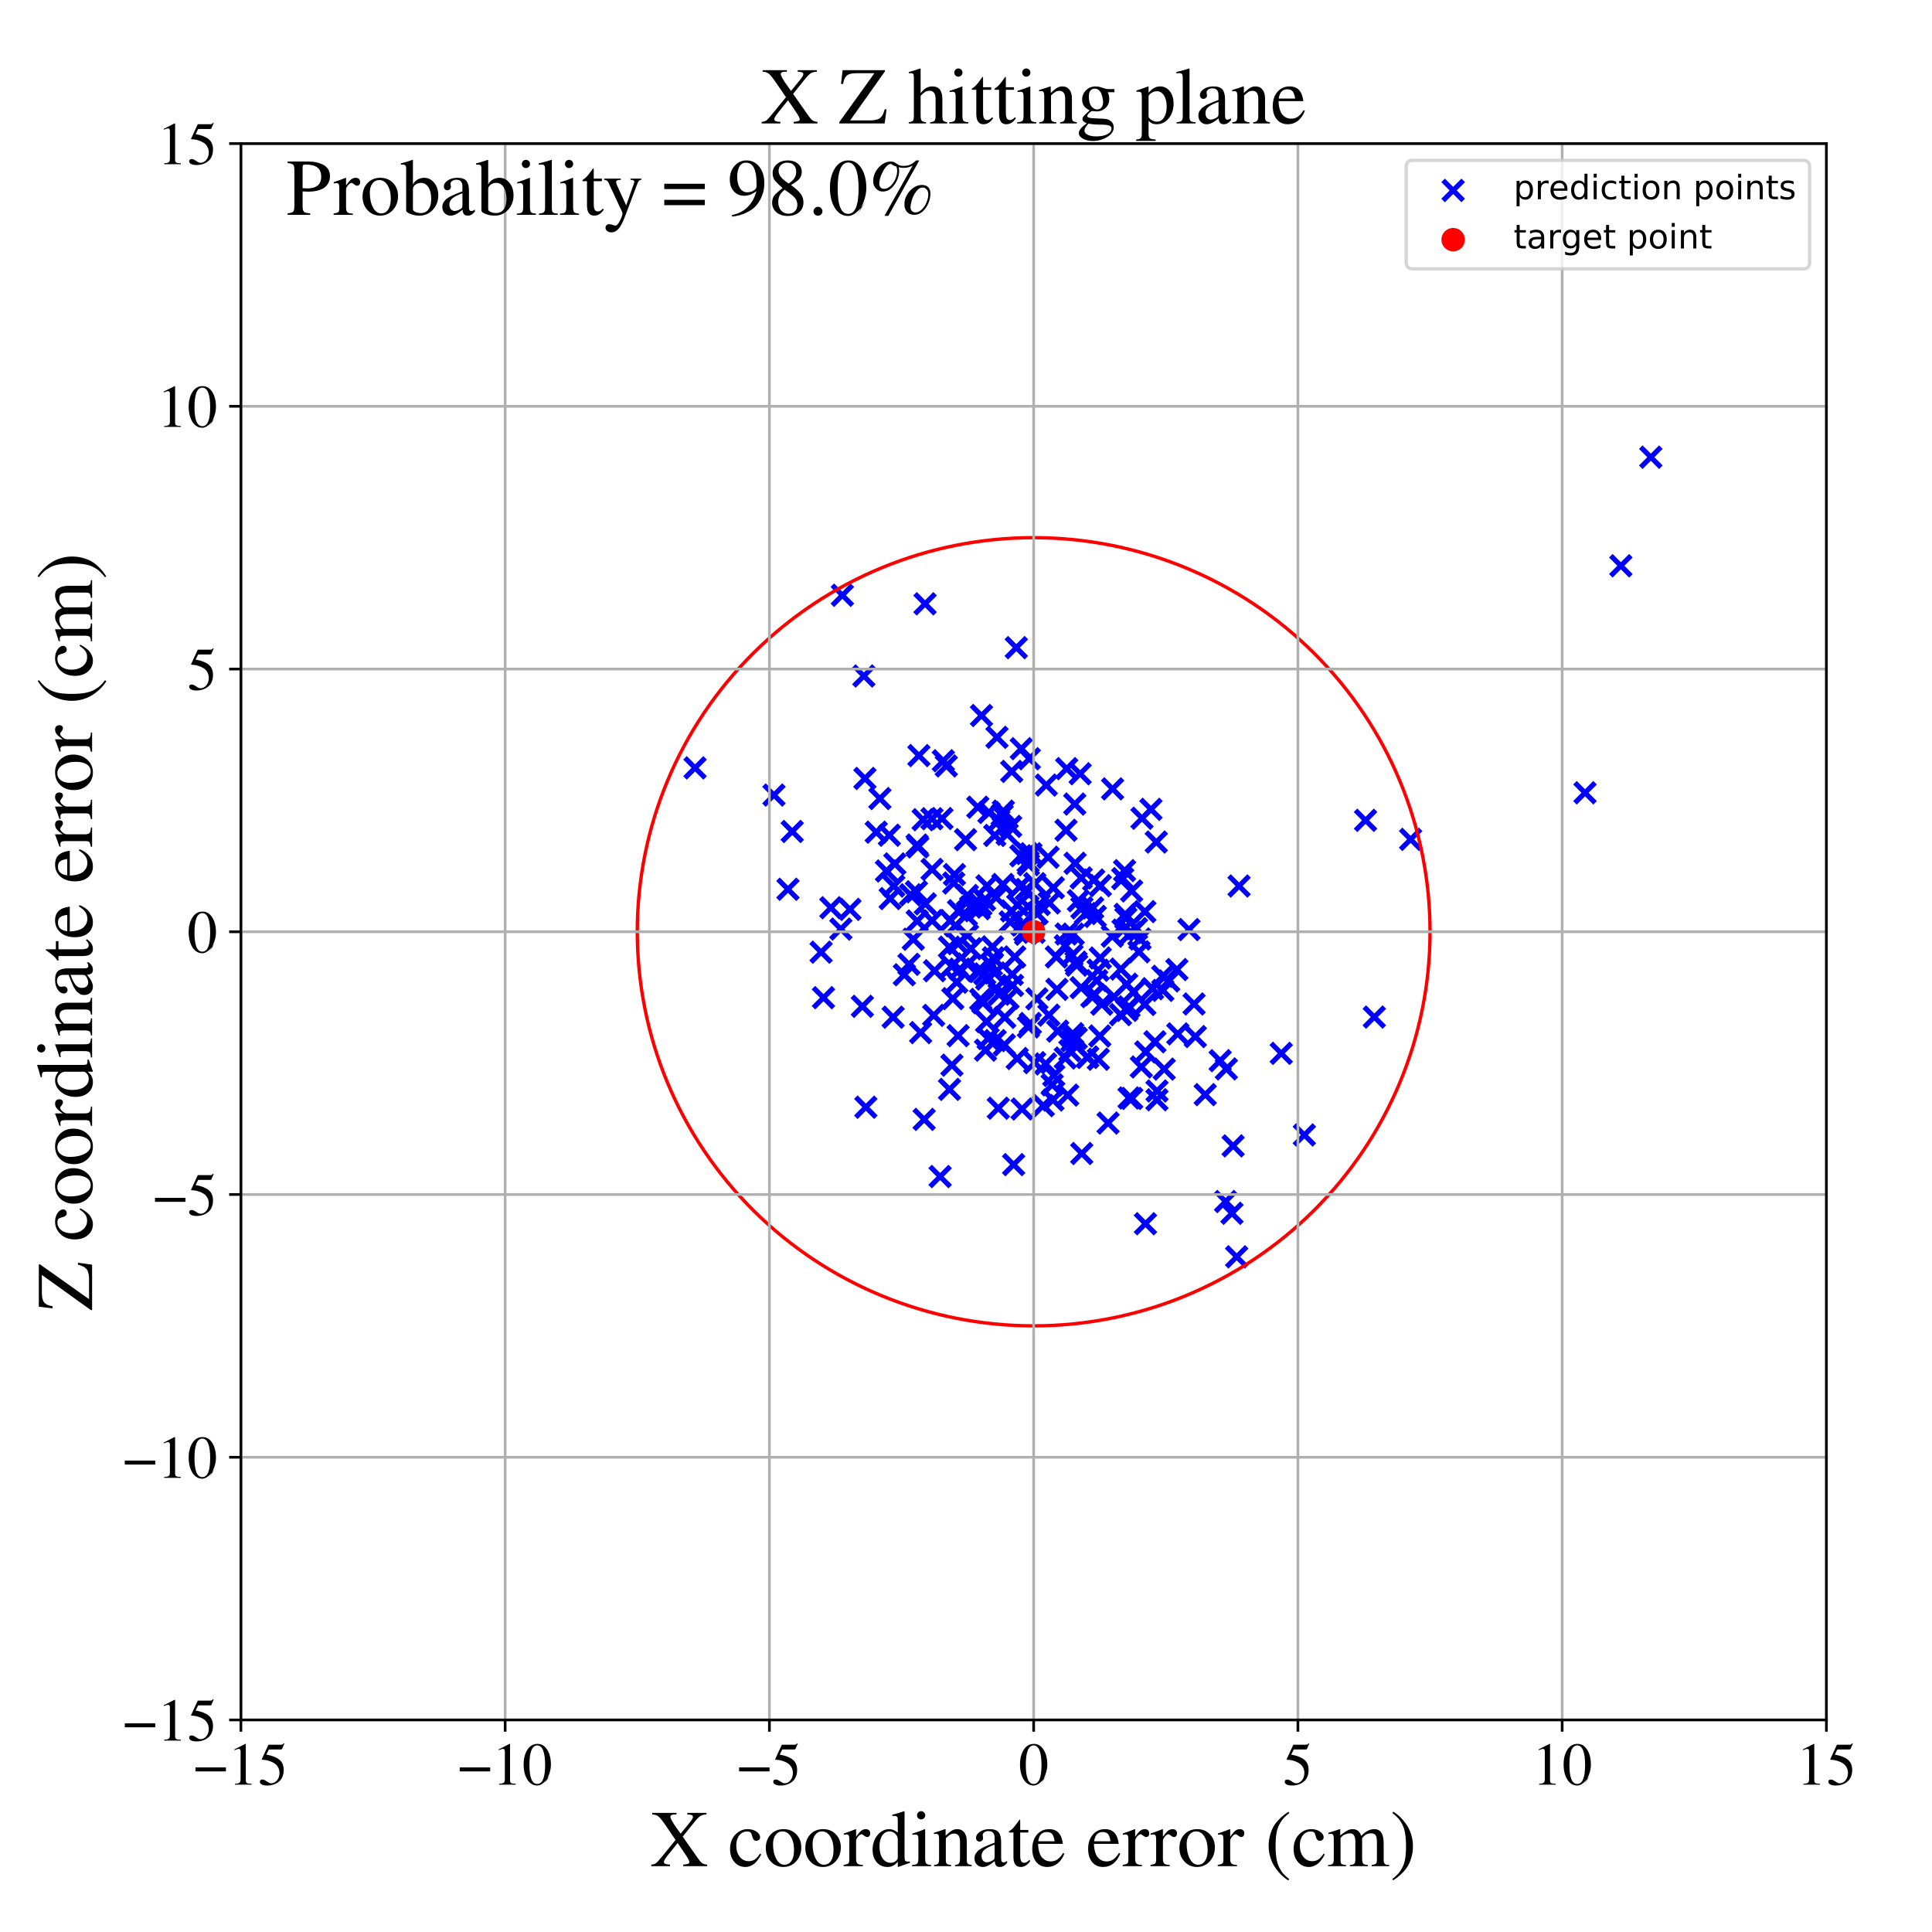 <?xml version="1.0" encoding="utf-8" standalone="no"?>
<!DOCTYPE svg PUBLIC "-//W3C//DTD SVG 1.1//EN"
  "http://www.w3.org/Graphics/SVG/1.1/DTD/svg11.dtd">
<!-- Created with matplotlib (https://matplotlib.org/) -->
<svg height="576pt" version="1.1" viewBox="0 0 576 576" width="576pt" xmlns="http://www.w3.org/2000/svg" xmlns:xlink="http://www.w3.org/1999/xlink">
 <defs>
  <style type="text/css">
*{stroke-linecap:butt;stroke-linejoin:round;}
  </style>
 </defs>
 <g id="figure_1">
  <g id="patch_1">
   <path d="M 0 576 
L 576 576 
L 576 0 
L 0 0 
z
" style="fill:#ffffff;"/>
  </g>
  <g id="axes_1">
   <g id="patch_2">
    <path d="M 71.822 512.784 
L 544.52 512.784 
L 544.52 42.802 
L 71.822 42.802 
z
" style="fill:#ffffff;"/>
   </g>
   <g id="PathCollection_1">
    <defs>
     <path d="M -3 3 
L 3 -3 
M -3 -3 
L 3 3 
" id="m1498872784" style="stroke:#0000ff;stroke-width:1.5;"/>
    </defs>
    <g clip-path="url(#p7c1083ccf7)">
     <use style="fill:#0000ff;stroke:#0000ff;stroke-width:1.5;" x="253.397" xlink:href="#m1498872784" y="271.118"/>
     <use style="fill:#0000ff;stroke:#0000ff;stroke-width:1.5;" x="381.985" xlink:href="#m1498872784" y="314.046"/>
     <use style="fill:#0000ff;stroke:#0000ff;stroke-width:1.5;" x="308.477" xlink:href="#m1498872784" y="316.816"/>
     <use style="fill:#0000ff;stroke:#0000ff;stroke-width:1.5;" x="472.55" xlink:href="#m1498872784" y="236.356"/>
     <use style="fill:#0000ff;stroke:#0000ff;stroke-width:1.5;" x="230.745" xlink:href="#m1498872784" y="237.036"/>
     <use style="fill:#0000ff;stroke:#0000ff;stroke-width:1.5;" x="298.781" xlink:href="#m1498872784" y="243.018"/>
     <use style="fill:#0000ff;stroke:#0000ff;stroke-width:1.5;" x="301.629" xlink:href="#m1498872784" y="229.985"/>
     <use style="fill:#0000ff;stroke:#0000ff;stroke-width:1.5;" x="315.115" xlink:href="#m1498872784" y="294.961"/>
     <use style="fill:#0000ff;stroke:#0000ff;stroke-width:1.5;" x="284.064" xlink:href="#m1498872784" y="297.732"/>
     <use style="fill:#0000ff;stroke:#0000ff;stroke-width:1.5;" x="335.939" xlink:href="#m1498872784" y="301.228"/>
     <use style="fill:#0000ff;stroke:#0000ff;stroke-width:1.5;" x="296.155" xlink:href="#m1498872784" y="285.562"/>
     <use style="fill:#0000ff;stroke:#0000ff;stroke-width:1.5;" x="305.982" xlink:href="#m1498872784" y="265.172"/>
     <use style="fill:#0000ff;stroke:#0000ff;stroke-width:1.5;" x="313.693" xlink:href="#m1498872784" y="323.419"/>
     <use style="fill:#0000ff;stroke:#0000ff;stroke-width:1.5;" x="264.279" xlink:href="#m1498872784" y="259.68"/>
     <use style="fill:#0000ff;stroke:#0000ff;stroke-width:1.5;" x="306.507" xlink:href="#m1498872784" y="256.949"/>
     <use style="fill:#0000ff;stroke:#0000ff;stroke-width:1.5;" x="257.103" xlink:href="#m1498872784" y="300.025"/>
     <use style="fill:#0000ff;stroke:#0000ff;stroke-width:1.5;" x="319.596" xlink:href="#m1498872784" y="310.271"/>
     <use style="fill:#0000ff;stroke:#0000ff;stroke-width:1.5;" x="311.923" xlink:href="#m1498872784" y="234.054"/>
     <use style="fill:#0000ff;stroke:#0000ff;stroke-width:1.5;" x="298.993" xlink:href="#m1498872784" y="263.693"/>
     <use style="fill:#0000ff;stroke:#0000ff;stroke-width:1.5;" x="266.785" xlink:href="#m1498872784" y="257.56"/>
     <use style="fill:#0000ff;stroke:#0000ff;stroke-width:1.5;" x="337.946" xlink:href="#m1498872784" y="295.726"/>
     <use style="fill:#0000ff;stroke:#0000ff;stroke-width:1.5;" x="334.724" xlink:href="#m1498872784" y="261.952"/>
     <use style="fill:#0000ff;stroke:#0000ff;stroke-width:1.5;" x="317.861" xlink:href="#m1498872784" y="278.461"/>
     <use style="fill:#0000ff;stroke:#0000ff;stroke-width:1.5;" x="320.872" xlink:href="#m1498872784" y="309.532"/>
     <use style="fill:#0000ff;stroke:#0000ff;stroke-width:1.5;" x="283.081" xlink:href="#m1498872784" y="324.781"/>
     <use style="fill:#0000ff;stroke:#0000ff;stroke-width:1.5;" x="301.57" xlink:href="#m1498872784" y="271.577"/>
     <use style="fill:#0000ff;stroke:#0000ff;stroke-width:1.5;" x="306.496" xlink:href="#m1498872784" y="270.315"/>
     <use style="fill:#0000ff;stroke:#0000ff;stroke-width:1.5;" x="344.929" xlink:href="#m1498872784" y="327.883"/>
     <use style="fill:#0000ff;stroke:#0000ff;stroke-width:1.5;" x="335.452" xlink:href="#m1498872784" y="272.601"/>
     <use style="fill:#0000ff;stroke:#0000ff;stroke-width:1.5;" x="320.989" xlink:href="#m1498872784" y="287.748"/>
     <use style="fill:#0000ff;stroke:#0000ff;stroke-width:1.5;" x="275.525" xlink:href="#m1498872784" y="333.734"/>
     <use style="fill:#0000ff;stroke:#0000ff;stroke-width:1.5;" x="294.259" xlink:href="#m1498872784" y="264.098"/>
     <use style="fill:#0000ff;stroke:#0000ff;stroke-width:1.5;" x="320.526" xlink:href="#m1498872784" y="257.379"/>
     <use style="fill:#0000ff;stroke:#0000ff;stroke-width:1.5;" x="265.148" xlink:href="#m1498872784" y="249.006"/>
     <use style="fill:#0000ff;stroke:#0000ff;stroke-width:1.5;" x="294.127" xlink:href="#m1498872784" y="304.585"/>
     <use style="fill:#0000ff;stroke:#0000ff;stroke-width:1.5;" x="328.469" xlink:href="#m1498872784" y="299.388"/>
     <use style="fill:#0000ff;stroke:#0000ff;stroke-width:1.5;" x="288.413" xlink:href="#m1498872784" y="266.98"/>
     <use style="fill:#0000ff;stroke:#0000ff;stroke-width:1.5;" x="281.236" xlink:href="#m1498872784" y="226.814"/>
     <use style="fill:#0000ff;stroke:#0000ff;stroke-width:1.5;" x="322.03" xlink:href="#m1498872784" y="230.681"/>
     <use style="fill:#0000ff;stroke:#0000ff;stroke-width:1.5;" x="369.413" xlink:href="#m1498872784" y="264.147"/>
     <use style="fill:#0000ff;stroke:#0000ff;stroke-width:1.5;" x="295.558" xlink:href="#m1498872784" y="287.71"/>
     <use style="fill:#0000ff;stroke:#0000ff;stroke-width:1.5;" x="322.321" xlink:href="#m1498872784" y="294.463"/>
     <use style="fill:#0000ff;stroke:#0000ff;stroke-width:1.5;" x="308.284" xlink:href="#m1498872784" y="277.95"/>
     <use style="fill:#0000ff;stroke:#0000ff;stroke-width:1.5;" x="318.328" xlink:href="#m1498872784" y="326.488"/>
     <use style="fill:#0000ff;stroke:#0000ff;stroke-width:1.5;" x="341.31" xlink:href="#m1498872784" y="299.461"/>
     <use style="fill:#0000ff;stroke:#0000ff;stroke-width:1.5;" x="319.822" xlink:href="#m1498872784" y="308.174"/>
     <use style="fill:#0000ff;stroke:#0000ff;stroke-width:1.5;" x="344.733" xlink:href="#m1498872784" y="251.043"/>
     <use style="fill:#0000ff;stroke:#0000ff;stroke-width:1.5;" x="340.262" xlink:href="#m1498872784" y="318.096"/>
     <use style="fill:#0000ff;stroke:#0000ff;stroke-width:1.5;" x="250.687" xlink:href="#m1498872784" y="276.988"/>
     <use style="fill:#0000ff;stroke:#0000ff;stroke-width:1.5;" x="340.461" xlink:href="#m1498872784" y="243.942"/>
     <use style="fill:#0000ff;stroke:#0000ff;stroke-width:1.5;" x="291.957" xlink:href="#m1498872784" y="270.914"/>
     <use style="fill:#0000ff;stroke:#0000ff;stroke-width:1.5;" x="289.472" xlink:href="#m1498872784" y="282.838"/>
     <use style="fill:#0000ff;stroke:#0000ff;stroke-width:1.5;" x="290.345" xlink:href="#m1498872784" y="269.7"/>
     <use style="fill:#0000ff;stroke:#0000ff;stroke-width:1.5;" x="284.552" xlink:href="#m1498872784" y="260.739"/>
     <use style="fill:#0000ff;stroke:#0000ff;stroke-width:1.5;" x="302.996" xlink:href="#m1498872784" y="193.09"/>
     <use style="fill:#0000ff;stroke:#0000ff;stroke-width:1.5;" x="296.964" xlink:href="#m1498872784" y="267.55"/>
     <use style="fill:#0000ff;stroke:#0000ff;stroke-width:1.5;" x="302.526" xlink:href="#m1498872784" y="285.291"/>
     <use style="fill:#0000ff;stroke:#0000ff;stroke-width:1.5;" x="315.337" xlink:href="#m1498872784" y="307.405"/>
     <use style="fill:#0000ff;stroke:#0000ff;stroke-width:1.5;" x="350.872" xlink:href="#m1498872784" y="289.063"/>
     <use style="fill:#0000ff;stroke:#0000ff;stroke-width:1.5;" x="296.856" xlink:href="#m1498872784" y="294.743"/>
     <use style="fill:#0000ff;stroke:#0000ff;stroke-width:1.5;" x="334.167" xlink:href="#m1498872784" y="288.922"/>
     <use style="fill:#0000ff;stroke:#0000ff;stroke-width:1.5;" x="299.129" xlink:href="#m1498872784" y="241.834"/>
     <use style="fill:#0000ff;stroke:#0000ff;stroke-width:1.5;" x="305.789" xlink:href="#m1498872784" y="278.53"/>
     <use style="fill:#0000ff;stroke:#0000ff;stroke-width:1.5;" x="420.561" xlink:href="#m1498872784" y="250.246"/>
     <use style="fill:#0000ff;stroke:#0000ff;stroke-width:1.5;" x="314.041" xlink:href="#m1498872784" y="264.671"/>
     <use style="fill:#0000ff;stroke:#0000ff;stroke-width:1.5;" x="367.282" xlink:href="#m1498872784" y="361.721"/>
     <use style="fill:#0000ff;stroke:#0000ff;stroke-width:1.5;" x="326.963" xlink:href="#m1498872784" y="292.347"/>
     <use style="fill:#0000ff;stroke:#0000ff;stroke-width:1.5;" x="341.501" xlink:href="#m1498872784" y="364.837"/>
     <use style="fill:#0000ff;stroke:#0000ff;stroke-width:1.5;" x="266.279" xlink:href="#m1498872784" y="303.263"/>
     <use style="fill:#0000ff;stroke:#0000ff;stroke-width:1.5;" x="304.712" xlink:href="#m1498872784" y="330.637"/>
     <use style="fill:#0000ff;stroke:#0000ff;stroke-width:1.5;" x="368.696" xlink:href="#m1498872784" y="374.7"/>
     <use style="fill:#0000ff;stroke:#0000ff;stroke-width:1.5;" x="335.661" xlink:href="#m1498872784" y="273.747"/>
     <use style="fill:#0000ff;stroke:#0000ff;stroke-width:1.5;" x="343.623" xlink:href="#m1498872784" y="294.767"/>
     <use style="fill:#0000ff;stroke:#0000ff;stroke-width:1.5;" x="304.644" xlink:href="#m1498872784" y="275.747"/>
     <use style="fill:#0000ff;stroke:#0000ff;stroke-width:1.5;" x="301.172" xlink:href="#m1498872784" y="274.848"/>
     <use style="fill:#0000ff;stroke:#0000ff;stroke-width:1.5;" x="314.939" xlink:href="#m1498872784" y="285.293"/>
     <use style="fill:#0000ff;stroke:#0000ff;stroke-width:1.5;" x="297.234" xlink:href="#m1498872784" y="219.819"/>
     <use style="fill:#0000ff;stroke:#0000ff;stroke-width:1.5;" x="317.62" xlink:href="#m1498872784" y="281.979"/>
     <use style="fill:#0000ff;stroke:#0000ff;stroke-width:1.5;" x="407.123" xlink:href="#m1498872784" y="244.57"/>
     <use style="fill:#0000ff;stroke:#0000ff;stroke-width:1.5;" x="334.066" xlink:href="#m1498872784" y="302.504"/>
     <use style="fill:#0000ff;stroke:#0000ff;stroke-width:1.5;" x="367.632" xlink:href="#m1498872784" y="341.626"/>
     <use style="fill:#0000ff;stroke:#0000ff;stroke-width:1.5;" x="326.355" xlink:href="#m1498872784" y="296.553"/>
     <use style="fill:#0000ff;stroke:#0000ff;stroke-width:1.5;" x="339.549" xlink:href="#m1498872784" y="283.755"/>
     <use style="fill:#0000ff;stroke:#0000ff;stroke-width:1.5;" x="273.955" xlink:href="#m1498872784" y="225.263"/>
     <use style="fill:#0000ff;stroke:#0000ff;stroke-width:1.5;" x="328.042" xlink:href="#m1498872784" y="264.044"/>
     <use style="fill:#0000ff;stroke:#0000ff;stroke-width:1.5;" x="330.355" xlink:href="#m1498872784" y="334.82"/>
     <use style="fill:#0000ff;stroke:#0000ff;stroke-width:1.5;" x="302.201" xlink:href="#m1498872784" y="347.212"/>
     <use style="fill:#0000ff;stroke:#0000ff;stroke-width:1.5;" x="293.04" xlink:href="#m1498872784" y="298.955"/>
     <use style="fill:#0000ff;stroke:#0000ff;stroke-width:1.5;" x="296.554" xlink:href="#m1498872784" y="290.086"/>
     <use style="fill:#0000ff;stroke:#0000ff;stroke-width:1.5;" x="257.868" xlink:href="#m1498872784" y="232.085"/>
     <use style="fill:#0000ff;stroke:#0000ff;stroke-width:1.5;" x="293.581" xlink:href="#m1498872784" y="290.366"/>
     <use style="fill:#0000ff;stroke:#0000ff;stroke-width:1.5;" x="297.631" xlink:href="#m1498872784" y="330.395"/>
     <use style="fill:#0000ff;stroke:#0000ff;stroke-width:1.5;" x="294.173" xlink:href="#m1498872784" y="291.886"/>
     <use style="fill:#0000ff;stroke:#0000ff;stroke-width:1.5;" x="336.603" xlink:href="#m1498872784" y="327.347"/>
     <use style="fill:#0000ff;stroke:#0000ff;stroke-width:1.5;" x="234.92" xlink:href="#m1498872784" y="265.124"/>
     <use style="fill:#0000ff;stroke:#0000ff;stroke-width:1.5;" x="289.381" xlink:href="#m1498872784" y="270.433"/>
     <use style="fill:#0000ff;stroke:#0000ff;stroke-width:1.5;" x="287.871" xlink:href="#m1498872784" y="250.337"/>
     <use style="fill:#0000ff;stroke:#0000ff;stroke-width:1.5;" x="335.897" xlink:href="#m1498872784" y="293.425"/>
     <use style="fill:#0000ff;stroke:#0000ff;stroke-width:1.5;" x="278.368" xlink:href="#m1498872784" y="302.713"/>
     <use style="fill:#0000ff;stroke:#0000ff;stroke-width:1.5;" x="346.649" xlink:href="#m1498872784" y="291.068"/>
     <use style="fill:#0000ff;stroke:#0000ff;stroke-width:1.5;" x="273.634" xlink:href="#m1498872784" y="252.494"/>
     <use style="fill:#0000ff;stroke:#0000ff;stroke-width:1.5;" x="283.804" xlink:href="#m1498872784" y="317.562"/>
     <use style="fill:#0000ff;stroke:#0000ff;stroke-width:1.5;" x="280.288" xlink:href="#m1498872784" y="350.77"/>
     <use style="fill:#0000ff;stroke:#0000ff;stroke-width:1.5;" x="309.187" xlink:href="#m1498872784" y="272.357"/>
     <use style="fill:#0000ff;stroke:#0000ff;stroke-width:1.5;" x="338.827" xlink:href="#m1498872784" y="276.847"/>
     <use style="fill:#0000ff;stroke:#0000ff;stroke-width:1.5;" x="277.853" xlink:href="#m1498872784" y="244.09"/>
     <use style="fill:#0000ff;stroke:#0000ff;stroke-width:1.5;" x="296.701" xlink:href="#m1498872784" y="310.241"/>
     <use style="fill:#0000ff;stroke:#0000ff;stroke-width:1.5;" x="300.274" xlink:href="#m1498872784" y="248.728"/>
     <use style="fill:#0000ff;stroke:#0000ff;stroke-width:1.5;" x="322.509" xlink:href="#m1498872784" y="343.899"/>
     <use style="fill:#0000ff;stroke:#0000ff;stroke-width:1.5;" x="492.171" xlink:href="#m1498872784" y="136.305"/>
     <use style="fill:#0000ff;stroke:#0000ff;stroke-width:1.5;" x="348.435" xlink:href="#m1498872784" y="292.446"/>
     <use style="fill:#0000ff;stroke:#0000ff;stroke-width:1.5;" x="297.786" xlink:href="#m1498872784" y="244.583"/>
     <use style="fill:#0000ff;stroke:#0000ff;stroke-width:1.5;" x="318.969" xlink:href="#m1498872784" y="313.266"/>
     <use style="fill:#0000ff;stroke:#0000ff;stroke-width:1.5;" x="354.472" xlink:href="#m1498872784" y="277.137"/>
     <use style="fill:#0000ff;stroke:#0000ff;stroke-width:1.5;" x="306.107" xlink:href="#m1498872784" y="254.47"/>
     <use style="fill:#0000ff;stroke:#0000ff;stroke-width:1.5;" x="312.828" xlink:href="#m1498872784" y="269.189"/>
     <use style="fill:#0000ff;stroke:#0000ff;stroke-width:1.5;" x="282.13" xlink:href="#m1498872784" y="228.352"/>
     <use style="fill:#0000ff;stroke:#0000ff;stroke-width:1.5;" x="293.524" xlink:href="#m1498872784" y="268.321"/>
     <use style="fill:#0000ff;stroke:#0000ff;stroke-width:1.5;" x="335.281" xlink:href="#m1498872784" y="259.569"/>
     <use style="fill:#0000ff;stroke:#0000ff;stroke-width:1.5;" x="359.314" xlink:href="#m1498872784" y="326.344"/>
     <use style="fill:#0000ff;stroke:#0000ff;stroke-width:1.5;" x="257.55" xlink:href="#m1498872784" y="201.536"/>
     <use style="fill:#0000ff;stroke:#0000ff;stroke-width:1.5;" x="322.348" xlink:href="#m1498872784" y="261.74"/>
     <use style="fill:#0000ff;stroke:#0000ff;stroke-width:1.5;" x="285.64" xlink:href="#m1498872784" y="281.342"/>
     <use style="fill:#0000ff;stroke:#0000ff;stroke-width:1.5;" x="337.26" xlink:href="#m1498872784" y="278.038"/>
     <use style="fill:#0000ff;stroke:#0000ff;stroke-width:1.5;" x="309.126" xlink:href="#m1498872784" y="297.785"/>
     <use style="fill:#0000ff;stroke:#0000ff;stroke-width:1.5;" x="307.365" xlink:href="#m1498872784" y="254.524"/>
     <use style="fill:#0000ff;stroke:#0000ff;stroke-width:1.5;" x="319.607" xlink:href="#m1498872784" y="284.848"/>
     <use style="fill:#0000ff;stroke:#0000ff;stroke-width:1.5;" x="275.789" xlink:href="#m1498872784" y="180.019"/>
     <use style="fill:#0000ff;stroke:#0000ff;stroke-width:1.5;" x="363.776" xlink:href="#m1498872784" y="316.227"/>
     <use style="fill:#0000ff;stroke:#0000ff;stroke-width:1.5;" x="312.464" xlink:href="#m1498872784" y="255.579"/>
     <use style="fill:#0000ff;stroke:#0000ff;stroke-width:1.5;" x="291.554" xlink:href="#m1498872784" y="289.451"/>
     <use style="fill:#0000ff;stroke:#0000ff;stroke-width:1.5;" x="295.894" xlink:href="#m1498872784" y="282.29"/>
     <use style="fill:#0000ff;stroke:#0000ff;stroke-width:1.5;" x="320.797" xlink:href="#m1498872784" y="286.855"/>
     <use style="fill:#0000ff;stroke:#0000ff;stroke-width:1.5;" x="323.611" xlink:href="#m1498872784" y="272.365"/>
     <use style="fill:#0000ff;stroke:#0000ff;stroke-width:1.5;" x="280.824" xlink:href="#m1498872784" y="244.04"/>
     <use style="fill:#0000ff;stroke:#0000ff;stroke-width:1.5;" x="269.617" xlink:href="#m1498872784" y="290.607"/>
     <use style="fill:#0000ff;stroke:#0000ff;stroke-width:1.5;" x="265.389" xlink:href="#m1498872784" y="267.891"/>
     <use style="fill:#0000ff;stroke:#0000ff;stroke-width:1.5;" x="207.219" xlink:href="#m1498872784" y="228.935"/>
     <use style="fill:#0000ff;stroke:#0000ff;stroke-width:1.5;" x="284.338" xlink:href="#m1498872784" y="263.256"/>
     <use style="fill:#0000ff;stroke:#0000ff;stroke-width:1.5;" x="308.521" xlink:href="#m1498872784" y="263.447"/>
     <use style="fill:#0000ff;stroke:#0000ff;stroke-width:1.5;" x="313.918" xlink:href="#m1498872784" y="327.957"/>
     <use style="fill:#0000ff;stroke:#0000ff;stroke-width:1.5;" x="261.238" xlink:href="#m1498872784" y="248.102"/>
     <use style="fill:#0000ff;stroke:#0000ff;stroke-width:1.5;" x="351.145" xlink:href="#m1498872784" y="308.234"/>
     <use style="fill:#0000ff;stroke:#0000ff;stroke-width:1.5;" x="266.467" xlink:href="#m1498872784" y="264.177"/>
     <use style="fill:#0000ff;stroke:#0000ff;stroke-width:1.5;" x="292.619" xlink:href="#m1498872784" y="213.322"/>
     <use style="fill:#0000ff;stroke:#0000ff;stroke-width:1.5;" x="320.425" xlink:href="#m1498872784" y="239.715"/>
     <use style="fill:#0000ff;stroke:#0000ff;stroke-width:1.5;" x="275.86" xlink:href="#m1498872784" y="269.468"/>
     <use style="fill:#0000ff;stroke:#0000ff;stroke-width:1.5;" x="285.246" xlink:href="#m1498872784" y="292.832"/>
     <use style="fill:#0000ff;stroke:#0000ff;stroke-width:1.5;" x="311.742" xlink:href="#m1498872784" y="317.194"/>
     <use style="fill:#0000ff;stroke:#0000ff;stroke-width:1.5;" x="306.623" xlink:href="#m1498872784" y="257.799"/>
     <use style="fill:#0000ff;stroke:#0000ff;stroke-width:1.5;" x="483.239" xlink:href="#m1498872784" y="168.68"/>
     <use style="fill:#0000ff;stroke:#0000ff;stroke-width:1.5;" x="270.997" xlink:href="#m1498872784" y="287.496"/>
     <use style="fill:#0000ff;stroke:#0000ff;stroke-width:1.5;" x="312.701" xlink:href="#m1498872784" y="302.648"/>
     <use style="fill:#0000ff;stroke:#0000ff;stroke-width:1.5;" x="317.824" xlink:href="#m1498872784" y="247.522"/>
     <use style="fill:#0000ff;stroke:#0000ff;stroke-width:1.5;" x="307.174" xlink:href="#m1498872784" y="305.136"/>
     <use style="fill:#0000ff;stroke:#0000ff;stroke-width:1.5;" x="332.094" xlink:href="#m1498872784" y="297.178"/>
     <use style="fill:#0000ff;stroke:#0000ff;stroke-width:1.5;" x="344.944" xlink:href="#m1498872784" y="325.258"/>
     <use style="fill:#0000ff;stroke:#0000ff;stroke-width:1.5;" x="292.382" xlink:href="#m1498872784" y="297.964"/>
     <use style="fill:#0000ff;stroke:#0000ff;stroke-width:1.5;" x="294.593" xlink:href="#m1498872784" y="309.65"/>
     <use style="fill:#0000ff;stroke:#0000ff;stroke-width:1.5;" x="322.558" xlink:href="#m1498872784" y="270.664"/>
     <use style="fill:#0000ff;stroke:#0000ff;stroke-width:1.5;" x="283.728" xlink:href="#m1498872784" y="288.072"/>
     <use style="fill:#0000ff;stroke:#0000ff;stroke-width:1.5;" x="294.829" xlink:href="#m1498872784" y="242.219"/>
     <use style="fill:#0000ff;stroke:#0000ff;stroke-width:1.5;" x="258.139" xlink:href="#m1498872784" y="330.098"/>
     <use style="fill:#0000ff;stroke:#0000ff;stroke-width:1.5;" x="344.327" xlink:href="#m1498872784" y="310.597"/>
     <use style="fill:#0000ff;stroke:#0000ff;stroke-width:1.5;" x="347.089" xlink:href="#m1498872784" y="318.738"/>
     <use style="fill:#0000ff;stroke:#0000ff;stroke-width:1.5;" x="273.218" xlink:href="#m1498872784" y="265.869"/>
     <use style="fill:#0000ff;stroke:#0000ff;stroke-width:1.5;" x="244.796" xlink:href="#m1498872784" y="283.878"/>
     <use style="fill:#0000ff;stroke:#0000ff;stroke-width:1.5;" x="304.959" xlink:href="#m1498872784" y="275.654"/>
     <use style="fill:#0000ff;stroke:#0000ff;stroke-width:1.5;" x="365.39" xlink:href="#m1498872784" y="358.215"/>
     <use style="fill:#0000ff;stroke:#0000ff;stroke-width:1.5;" x="285.638" xlink:href="#m1498872784" y="308.763"/>
     <use style="fill:#0000ff;stroke:#0000ff;stroke-width:1.5;" x="317.599" xlink:href="#m1498872784" y="315.434"/>
     <use style="fill:#0000ff;stroke:#0000ff;stroke-width:1.5;" x="346.689" xlink:href="#m1498872784" y="295.27"/>
     <use style="fill:#0000ff;stroke:#0000ff;stroke-width:1.5;" x="337.414" xlink:href="#m1498872784" y="327.48"/>
     <use style="fill:#0000ff;stroke:#0000ff;stroke-width:1.5;" x="636.509" xlink:href="#m1498872784" y="351.958"/>
     <use style="fill:#0000ff;stroke:#0000ff;stroke-width:1.5;" x="303.431" xlink:href="#m1498872784" y="269.847"/>
     <use style="fill:#0000ff;stroke:#0000ff;stroke-width:1.5;" x="277.888" xlink:href="#m1498872784" y="274.449"/>
     <use style="fill:#0000ff;stroke:#0000ff;stroke-width:1.5;" x="300.532" xlink:href="#m1498872784" y="297.6"/>
     <use style="fill:#0000ff;stroke:#0000ff;stroke-width:1.5;" x="304.48" xlink:href="#m1498872784" y="223.212"/>
     <use style="fill:#0000ff;stroke:#0000ff;stroke-width:1.5;" x="293.823" xlink:href="#m1498872784" y="313.095"/>
     <use style="fill:#0000ff;stroke:#0000ff;stroke-width:1.5;" x="325.767" xlink:href="#m1498872784" y="270.688"/>
     <use style="fill:#0000ff;stroke:#0000ff;stroke-width:1.5;" x="288.516" xlink:href="#m1498872784" y="287.406"/>
     <use style="fill:#0000ff;stroke:#0000ff;stroke-width:1.5;" x="247.708" xlink:href="#m1498872784" y="270.63"/>
     <use style="fill:#0000ff;stroke:#0000ff;stroke-width:1.5;" x="326.542" xlink:href="#m1498872784" y="273.216"/>
     <use style="fill:#0000ff;stroke:#0000ff;stroke-width:1.5;" x="303.259" xlink:href="#m1498872784" y="315.572"/>
     <use style="fill:#0000ff;stroke:#0000ff;stroke-width:1.5;" x="325.511" xlink:href="#m1498872784" y="297.122"/>
     <use style="fill:#0000ff;stroke:#0000ff;stroke-width:1.5;" x="388.877" xlink:href="#m1498872784" y="338.374"/>
     <use style="fill:#0000ff;stroke:#0000ff;stroke-width:1.5;" x="278.613" xlink:href="#m1498872784" y="289.41"/>
     <use style="fill:#0000ff;stroke:#0000ff;stroke-width:1.5;" x="273.424" xlink:href="#m1498872784" y="251.935"/>
     <use style="fill:#0000ff;stroke:#0000ff;stroke-width:1.5;" x="324.138" xlink:href="#m1498872784" y="315.228"/>
     <use style="fill:#0000ff;stroke:#0000ff;stroke-width:1.5;" x="299.436" xlink:href="#m1498872784" y="311.516"/>
     <use style="fill:#0000ff;stroke:#0000ff;stroke-width:1.5;" x="319.953" xlink:href="#m1498872784" y="278.494"/>
     <use style="fill:#0000ff;stroke:#0000ff;stroke-width:1.5;" x="283.059" xlink:href="#m1498872784" y="282.382"/>
     <use style="fill:#0000ff;stroke:#0000ff;stroke-width:1.5;" x="305.561" xlink:href="#m1498872784" y="277.592"/>
     <use style="fill:#0000ff;stroke:#0000ff;stroke-width:1.5;" x="309.832" xlink:href="#m1498872784" y="269.659"/>
     <use style="fill:#0000ff;stroke:#0000ff;stroke-width:1.5;" x="712.501" xlink:href="#m1498872784" y="331.367"/>
     <use style="fill:#0000ff;stroke:#0000ff;stroke-width:1.5;" x="288.46" xlink:href="#m1498872784" y="278.842"/>
     <use style="fill:#0000ff;stroke:#0000ff;stroke-width:1.5;" x="271.466" xlink:href="#m1498872784" y="266.774"/>
     <use style="fill:#0000ff;stroke:#0000ff;stroke-width:1.5;" x="301.876" xlink:href="#m1498872784" y="293.787"/>
     <use style="fill:#0000ff;stroke:#0000ff;stroke-width:1.5;" x="321.51" xlink:href="#m1498872784" y="268.536"/>
     <use style="fill:#0000ff;stroke:#0000ff;stroke-width:1.5;" x="314.167" xlink:href="#m1498872784" y="320.65"/>
     <use style="fill:#0000ff;stroke:#0000ff;stroke-width:1.5;" x="273.451" xlink:href="#m1498872784" y="274.577"/>
     <use style="fill:#0000ff;stroke:#0000ff;stroke-width:1.5;" x="275.222" xlink:href="#m1498872784" y="244.383"/>
     <use style="fill:#0000ff;stroke:#0000ff;stroke-width:1.5;" x="304.36" xlink:href="#m1498872784" y="255.137"/>
     <use style="fill:#0000ff;stroke:#0000ff;stroke-width:1.5;" x="274.475" xlink:href="#m1498872784" y="307.857"/>
     <use style="fill:#0000ff;stroke:#0000ff;stroke-width:1.5;" x="355.993" xlink:href="#m1498872784" y="299.324"/>
     <use style="fill:#0000ff;stroke:#0000ff;stroke-width:1.5;" x="285.777" xlink:href="#m1498872784" y="271.508"/>
     <use style="fill:#0000ff;stroke:#0000ff;stroke-width:1.5;" x="245.509" xlink:href="#m1498872784" y="297.445"/>
     <use style="fill:#0000ff;stroke:#0000ff;stroke-width:1.5;" x="284.839" xlink:href="#m1498872784" y="275.995"/>
     <use style="fill:#0000ff;stroke:#0000ff;stroke-width:1.5;" x="272.287" xlink:href="#m1498872784" y="280.024"/>
     <use style="fill:#0000ff;stroke:#0000ff;stroke-width:1.5;" x="301.316" xlink:href="#m1498872784" y="246.379"/>
     <use style="fill:#0000ff;stroke:#0000ff;stroke-width:1.5;" x="306.612" xlink:href="#m1498872784" y="306.157"/>
     <use style="fill:#0000ff;stroke:#0000ff;stroke-width:1.5;" x="331.7" xlink:href="#m1498872784" y="235.193"/>
     <use style="fill:#0000ff;stroke:#0000ff;stroke-width:1.5;" x="291.525" xlink:href="#m1498872784" y="240.656"/>
     <use style="fill:#0000ff;stroke:#0000ff;stroke-width:1.5;" x="336.575" xlink:href="#m1498872784" y="300.177"/>
     <use style="fill:#0000ff;stroke:#0000ff;stroke-width:1.5;" x="324.302" xlink:href="#m1498872784" y="315.148"/>
     <use style="fill:#0000ff;stroke:#0000ff;stroke-width:1.5;" x="304.05" xlink:href="#m1498872784" y="264.354"/>
     <use style="fill:#0000ff;stroke:#0000ff;stroke-width:1.5;" x="337.385" xlink:href="#m1498872784" y="265.618"/>
     <use style="fill:#0000ff;stroke:#0000ff;stroke-width:1.5;" x="277.891" xlink:href="#m1498872784" y="259.195"/>
     <use style="fill:#0000ff;stroke:#0000ff;stroke-width:1.5;" x="356.372" xlink:href="#m1498872784" y="309.04"/>
     <use style="fill:#0000ff;stroke:#0000ff;stroke-width:1.5;" x="297.869" xlink:href="#m1498872784" y="296.413"/>
     <use style="fill:#0000ff;stroke:#0000ff;stroke-width:1.5;" x="301.781" xlink:href="#m1498872784" y="290.514"/>
     <use style="fill:#0000ff;stroke:#0000ff;stroke-width:1.5;" x="409.732" xlink:href="#m1498872784" y="303.223"/>
     <use style="fill:#0000ff;stroke:#0000ff;stroke-width:1.5;" x="327.456" xlink:href="#m1498872784" y="315.797"/>
     <use style="fill:#0000ff;stroke:#0000ff;stroke-width:1.5;" x="341.598" xlink:href="#m1498872784" y="313.62"/>
     <use style="fill:#0000ff;stroke:#0000ff;stroke-width:1.5;" x="262.325" xlink:href="#m1498872784" y="238.076"/>
     <use style="fill:#0000ff;stroke:#0000ff;stroke-width:1.5;" x="320.259" xlink:href="#m1498872784" y="309.447"/>
     <use style="fill:#0000ff;stroke:#0000ff;stroke-width:1.5;" x="288.101" xlink:href="#m1498872784" y="272.814"/>
     <use style="fill:#0000ff;stroke:#0000ff;stroke-width:1.5;" x="331.61" xlink:href="#m1498872784" y="279.129"/>
     <use style="fill:#0000ff;stroke:#0000ff;stroke-width:1.5;" x="343.138" xlink:href="#m1498872784" y="241.3"/>
     <use style="fill:#0000ff;stroke:#0000ff;stroke-width:1.5;" x="299.545" xlink:href="#m1498872784" y="303.308"/>
     <use style="fill:#0000ff;stroke:#0000ff;stroke-width:1.5;" x="296.565" xlink:href="#m1498872784" y="249.071"/>
     <use style="fill:#0000ff;stroke:#0000ff;stroke-width:1.5;" x="339.882" xlink:href="#m1498872784" y="279.942"/>
     <use style="fill:#0000ff;stroke:#0000ff;stroke-width:1.5;" x="365.619" xlink:href="#m1498872784" y="318.685"/>
     <use style="fill:#0000ff;stroke:#0000ff;stroke-width:1.5;" x="311.044" xlink:href="#m1498872784" y="329.635"/>
     <use style="fill:#0000ff;stroke:#0000ff;stroke-width:1.5;" x="306.868" xlink:href="#m1498872784" y="226.208"/>
     <use style="fill:#0000ff;stroke:#0000ff;stroke-width:1.5;" x="327.891" xlink:href="#m1498872784" y="308.864"/>
     <use style="fill:#0000ff;stroke:#0000ff;stroke-width:1.5;" x="318.024" xlink:href="#m1498872784" y="229.155"/>
     <use style="fill:#0000ff;stroke:#0000ff;stroke-width:1.5;" x="327.389" xlink:href="#m1498872784" y="289.26"/>
     <use style="fill:#0000ff;stroke:#0000ff;stroke-width:1.5;" x="334.809" xlink:href="#m1498872784" y="277.296"/>
     <use style="fill:#0000ff;stroke:#0000ff;stroke-width:1.5;" x="328.026" xlink:href="#m1498872784" y="285.606"/>
     <use style="fill:#0000ff;stroke:#0000ff;stroke-width:1.5;" x="236.193" xlink:href="#m1498872784" y="247.892"/>
     <use style="fill:#0000ff;stroke:#0000ff;stroke-width:1.5;" x="292.447" xlink:href="#m1498872784" y="269.784"/>
     <use style="fill:#0000ff;stroke:#0000ff;stroke-width:1.5;" x="326.063" xlink:href="#m1498872784" y="262.37"/>
     <use style="fill:#0000ff;stroke:#0000ff;stroke-width:1.5;" x="283.338" xlink:href="#m1498872784" y="274.428"/>
     <use style="fill:#0000ff;stroke:#0000ff;stroke-width:1.5;" x="341.327" xlink:href="#m1498872784" y="271.781"/>
     <use style="fill:#0000ff;stroke:#0000ff;stroke-width:1.5;" x="286.175" xlink:href="#m1498872784" y="288.951"/>
     <use style="fill:#0000ff;stroke:#0000ff;stroke-width:1.5;" x="251.142" xlink:href="#m1498872784" y="177.467"/>
     <use style="fill:#0000ff;stroke:#0000ff;stroke-width:1.5;" x="292.066" xlink:href="#m1498872784" y="289.647"/>
    </g>
   </g>
   <g id="PathCollection_2">
    <defs>
     <path d="M 0 3 
C 0.796 3 1.559 2.684 2.121 2.121 
C 2.684 1.559 3 0.796 3 0 
C 3 -0.796 2.684 -1.559 2.121 -2.121 
C 1.559 -2.684 0.796 -3 0 -3 
C -0.796 -3 -1.559 -2.684 -2.121 -2.121 
C -2.684 -1.559 -3 -0.796 -3 0 
C -3 0.796 -2.684 1.559 -2.121 2.121 
C -1.559 2.684 -0.796 3 0 3 
z
" id="m5f07a92fa1" style="stroke:#ff0000;"/>
    </defs>
    <g clip-path="url(#p7c1083ccf7)">
     <use style="fill:#ff0000;stroke:#ff0000;" x="308.171" xlink:href="#m5f07a92fa1" y="277.793"/>
    </g>
   </g>
   <g id="patch_3">
    <path clip-path="url(#p7c1083ccf7)" d="M 308.171 395.288 
C 339.511 395.288 369.572 382.908 391.733 360.875 
C 413.894 338.841 426.346 308.953 426.346 277.793 
C 426.346 246.633 413.894 216.745 391.733 194.711 
C 369.572 172.677 339.511 160.297 308.171 160.297 
C 276.831 160.297 246.77 172.677 224.609 194.711 
C 202.448 216.745 189.997 246.633 189.997 277.793 
C 189.997 308.953 202.448 338.841 224.609 360.875 
C 246.77 382.908 276.831 395.288 308.171 395.288 
z
" style="fill:none;stroke:#ff0000;stroke-linejoin:miter;"/>
   </g>
   <g id="matplotlib.axis_1">
    <g id="xtick_1">
     <g id="line2d_1">
      <path clip-path="url(#p7c1083ccf7)" d="M 71.822 512.784 
L 71.822 42.802 
" style="fill:none;stroke:#b0b0b0;stroke-linecap:square;stroke-width:0.8;"/>
     </g>
     <g id="line2d_2">
      <defs>
       <path d="M 0 0 
L 0 3.5 
" id="mcd025d03e0" style="stroke:#000000;stroke-width:0.8;"/>
      </defs>
      <g>
       <use style="stroke:#000000;stroke-width:0.8;" x="71.822" xlink:href="#mcd025d03e0" y="512.784"/>
      </g>
     </g>
     <g id="text_1">
      <!-- −15 -->
      <defs>
       <path d="M 3 22 
L 3 28.594 
L 53.406 28.594 
L 53.406 22 
z
" id="FreeSerif-8722"/>
       <path d="M 18.297 59.297 
Q 16.5 59.297 11.094 57.094 
L 11.094 58.5 
L 29.094 67.594 
L 29.906 67.406 
L 29.906 7.406 
Q 29.906 3.797 31.703 2.688 
Q 33.5 1.594 39.406 1.5 
L 39.406 0 
L 11.797 0 
L 11.797 1.5 
Q 17.406 1.703 19.344 3.141 
Q 21.297 4.594 21.297 9.297 
L 21.297 54.594 
Q 21.297 59.297 18.297 59.297 
z
" id="FreeSerif-49"/>
       <path d="M 35.703 19.406 
Q 35.703 24.703 33.344 28.797 
Q 31 32.906 27.641 35.156 
Q 24.297 37.406 20.141 38.844 
Q 16 40.297 12.953 40.75 
Q 9.906 41.203 7.594 41.203 
Q 6.406 41.203 6.406 42 
Q 6.406 42.297 6.5 42.5 
L 17.406 66.203 
L 38.297 66.203 
Q 39.906 66.203 40.844 66.703 
Q 41.797 67.203 42.906 68.797 
L 43.797 68.094 
L 40 59.203 
Q 39.594 58.297 37.703 58.297 
L 18.094 58.297 
L 13.906 49.797 
Q 28.5 47.203 35.594 41.344 
Q 42.703 35.5 42.703 24.203 
Q 42.703 18.297 40.844 13.688 
Q 39 9.094 36.141 6.297 
Q 33.297 3.5 29.547 1.703 
Q 25.797 -0.094 22.344 -0.75 
Q 18.906 -1.406 15.406 -1.406 
Q 9.797 -1.406 6.5 0.25 
Q 3.203 1.906 3.203 4.797 
Q 3.203 8.5 7.5 8.5 
Q 10.297 8.5 14.75 5.391 
Q 19.203 2.297 21.797 2.297 
Q 27.703 2.297 31.703 7.25 
Q 35.703 12.203 35.703 19.406 
z
" id="FreeSerif-53"/>
      </defs>
      <g transform="translate(57.746 532.077)scale(0.18 -0.18)">
       <use xlink:href="#FreeSerif-8722"/>
       <use x="56.4" xlink:href="#FreeSerif-49"/>
       <use x="106.4" xlink:href="#FreeSerif-53"/>
      </g>
     </g>
    </g>
    <g id="xtick_2">
     <g id="line2d_3">
      <path clip-path="url(#p7c1083ccf7)" d="M 150.605 512.784 
L 150.605 42.802 
" style="fill:none;stroke:#b0b0b0;stroke-linecap:square;stroke-width:0.8;"/>
     </g>
     <g id="line2d_4">
      <g>
       <use style="stroke:#000000;stroke-width:0.8;" x="150.605" xlink:href="#mcd025d03e0" y="512.784"/>
      </g>
     </g>
     <g id="text_2">
      <!-- −10 -->
      <defs>
       <path d="M 47.594 17.797 
Q 35.203 -1.406 25 -1.406 
Q 14.797 -1.406 8.594 8.391 
Q 2.406 18.203 2.406 33.594 
Q 2.406 48.094 8.594 57.844 
Q 14.797 67.594 25.406 67.594 
Q 35.203 67.594 41.391 58 
Q 47.594 48.406 47.594 33 
Q 47.594 17.797 35.203 -1.406 
z
M 25.094 65 
Q 12 65 12 32.703 
Q 12 1.203 25 1.203 
Q 38 1.203 38 32.797 
Q 38 48.5 34.703 56.75 
Q 31.406 65 25.094 65 
z
" id="FreeSerif-48"/>
      </defs>
      <g transform="translate(136.529 532.077)scale(0.18 -0.18)">
       <use xlink:href="#FreeSerif-8722"/>
       <use x="56.4" xlink:href="#FreeSerif-49"/>
       <use x="106.4" xlink:href="#FreeSerif-48"/>
      </g>
     </g>
    </g>
    <g id="xtick_3">
     <g id="line2d_5">
      <path clip-path="url(#p7c1083ccf7)" d="M 229.388 512.784 
L 229.388 42.802 
" style="fill:none;stroke:#b0b0b0;stroke-linecap:square;stroke-width:0.8;"/>
     </g>
     <g id="line2d_6">
      <g>
       <use style="stroke:#000000;stroke-width:0.8;" x="229.388" xlink:href="#mcd025d03e0" y="512.784"/>
      </g>
     </g>
     <g id="text_3">
      <!-- −5 -->
      <g transform="translate(219.812 532.077)scale(0.18 -0.18)">
       <use xlink:href="#FreeSerif-8722"/>
       <use x="56.4" xlink:href="#FreeSerif-53"/>
      </g>
     </g>
    </g>
    <g id="xtick_4">
     <g id="line2d_7">
      <path clip-path="url(#p7c1083ccf7)" d="M 308.171 512.784 
L 308.171 42.802 
" style="fill:none;stroke:#b0b0b0;stroke-linecap:square;stroke-width:0.8;"/>
     </g>
     <g id="line2d_8">
      <g>
       <use style="stroke:#000000;stroke-width:0.8;" x="308.171" xlink:href="#mcd025d03e0" y="512.784"/>
      </g>
     </g>
     <g id="text_4">
      <!-- 0 -->
      <g transform="translate(303.671 532.077)scale(0.18 -0.18)">
       <use xlink:href="#FreeSerif-48"/>
      </g>
     </g>
    </g>
    <g id="xtick_5">
     <g id="line2d_9">
      <path clip-path="url(#p7c1083ccf7)" d="M 386.954 512.784 
L 386.954 42.802 
" style="fill:none;stroke:#b0b0b0;stroke-linecap:square;stroke-width:0.8;"/>
     </g>
     <g id="line2d_10">
      <g>
       <use style="stroke:#000000;stroke-width:0.8;" x="386.954" xlink:href="#mcd025d03e0" y="512.784"/>
      </g>
     </g>
     <g id="text_5">
      <!-- 5 -->
      <g transform="translate(382.454 532.077)scale(0.18 -0.18)">
       <use xlink:href="#FreeSerif-53"/>
      </g>
     </g>
    </g>
    <g id="xtick_6">
     <g id="line2d_11">
      <path clip-path="url(#p7c1083ccf7)" d="M 465.737 512.784 
L 465.737 42.802 
" style="fill:none;stroke:#b0b0b0;stroke-linecap:square;stroke-width:0.8;"/>
     </g>
     <g id="line2d_12">
      <g>
       <use style="stroke:#000000;stroke-width:0.8;" x="465.737" xlink:href="#mcd025d03e0" y="512.784"/>
      </g>
     </g>
     <g id="text_6">
      <!-- 10 -->
      <g transform="translate(456.737 532.077)scale(0.18 -0.18)">
       <use xlink:href="#FreeSerif-49"/>
       <use x="50" xlink:href="#FreeSerif-48"/>
      </g>
     </g>
    </g>
    <g id="xtick_7">
     <g id="line2d_13">
      <path clip-path="url(#p7c1083ccf7)" d="M 544.52 512.784 
L 544.52 42.802 
" style="fill:none;stroke:#b0b0b0;stroke-linecap:square;stroke-width:0.8;"/>
     </g>
     <g id="line2d_14">
      <g>
       <use style="stroke:#000000;stroke-width:0.8;" x="544.52" xlink:href="#mcd025d03e0" y="512.784"/>
      </g>
     </g>
     <g id="text_7">
      <!-- 15 -->
      <g transform="translate(535.52 532.077)scale(0.18 -0.18)">
       <use xlink:href="#FreeSerif-49"/>
       <use x="50" xlink:href="#FreeSerif-53"/>
      </g>
     </g>
    </g>
    <g id="text_8">
     <!-- X coordinate error (cm) -->
     <defs>
      <path d="M 69.594 66.203 
L 69.594 64.297 
Q 64.703 64 62.047 62.344 
Q 59.406 60.703 54.703 54.906 
L 40.094 36.703 
L 59.297 9.297 
Q 62.297 5 64.297 3.703 
Q 66.297 2.406 70.406 1.906 
L 70.406 0 
L 40.703 0 
L 40.703 1.906 
Q 44.797 2.297 46.594 2.938 
Q 48.406 3.594 48.406 5 
Q 48.406 7.203 43.297 14.797 
L 33.797 28.797 
L 21.906 14 
Q 16.703 7.5 16.703 5.406 
Q 16.703 3.703 18.297 2.953 
Q 19.906 2.203 24.297 1.906 
L 24.297 0 
L 1 0 
L 1 1.906 
Q 4.906 2.203 7 3.797 
Q 9.094 5.406 15.5 13.297 
L 31.203 32.594 
L 20.297 48.594 
Q 13.297 58.906 10.25 61.5 
Q 7.203 64.094 2.203 64.297 
L 2.203 66.203 
L 32.406 66.203 
L 32.406 64.297 
L 29.594 64.203 
Q 24.797 64.094 24.797 61.297 
Q 24.797 58.094 33.297 46.297 
L 37.5 40.406 
L 48.797 54.203 
Q 52.797 59.203 52.797 61.094 
Q 52.797 62.797 51.344 63.438 
Q 49.906 64.094 45.797 64.297 
L 45.797 66.203 
z
" id="FreeSerif-88"/>
      <path id="FreeSerif-32"/>
      <path d="M 2.5 21.297 
Q 2.5 32.406 9.047 39.203 
Q 15.594 46 24.406 46 
Q 30.703 46 35.25 42.953 
Q 39.797 39.906 39.797 35.703 
Q 39.797 34 38.391 32.75 
Q 37 31.5 35 31.5 
Q 31.594 31.5 30.297 36.094 
L 29.703 38.297 
Q 28.906 41.094 27.703 42.094 
Q 26.5 43.094 23.797 43.094 
Q 17.703 43.094 13.953 38.25 
Q 10.203 33.406 10.203 25.703 
Q 10.203 17.094 14.547 11.641 
Q 18.906 6.203 25.703 6.203 
Q 30 6.203 33.094 8.25 
Q 36.203 10.297 39.797 15.594 
L 41.203 14.703 
Q 40.203 12.703 39.453 11.391 
Q 38.703 10.094 36.75 7.5 
Q 34.797 4.906 32.891 3.297 
Q 31 1.703 27.891 0.344 
Q 24.797 -1 21.5 -1 
Q 13.203 -1 7.844 5.25 
Q 2.5 11.5 2.5 21.297 
z
" id="FreeSerif-99"/>
      <path d="M 24.594 46 
Q 34.203 46 40.391 39.594 
Q 46.594 33.203 46.594 23.406 
Q 46.594 13 40.188 6 
Q 33.797 -1 24.391 -1 
Q 15 -1 8.75 5.75 
Q 2.5 12.5 2.5 22.594 
Q 2.5 32.906 8.641 39.453 
Q 14.797 46 24.594 46 
z
M 11.5 27.5 
Q 11.5 16.797 15.391 9.297 
Q 19.297 1.797 25.594 1.797 
Q 31.203 1.797 34.391 6.594 
Q 37.594 11.406 37.594 19.906 
Q 37.594 30.203 33.594 36.703 
Q 29.594 43.203 23.297 43.203 
Q 18 43.203 14.75 38.891 
Q 11.5 34.594 11.5 27.5 
z
" id="FreeSerif-111"/>
      <path d="M 30.094 36.203 
Q 28.594 36.203 26.391 37.953 
Q 24.203 39.703 23.5 39.703 
Q 21.5 39.703 19 36.797 
Q 16.5 33.906 16.5 31.5 
L 16.5 9 
Q 16.5 4.703 18.203 3.203 
Q 19.906 1.703 25 1.5 
L 25 0 
L 1 0 
L 1 1.5 
Q 5.797 2.406 6.938 3.5 
Q 8.094 4.594 8.094 8.406 
L 8.094 33.406 
Q 8.094 36.703 7.344 38.047 
Q 6.594 39.406 4.703 39.406 
Q 3.094 39.406 1.203 39 
L 1.203 40.594 
Q 9.203 43.203 16 46 
L 16.5 45.797 
L 16.5 36.594 
Q 20.203 41.906 22.797 43.953 
Q 25.406 46 28.5 46 
Q 31.094 46 32.547 44.594 
Q 34 43.203 34 40.703 
Q 34 38.594 32.953 37.391 
Q 31.906 36.203 30.094 36.203 
z
" id="FreeSerif-114"/>
      <path d="M 34.203 -1 
L 33.797 -0.703 
L 33.797 5.703 
Q 29 -1 21 -1 
Q 12.703 -1 7.594 4.953 
Q 2.5 10.906 2.5 20.5 
Q 2.5 31.094 8.594 38.547 
Q 14.703 46 23.297 46 
Q 28.703 46 33.797 41.703 
L 33.797 57.297 
Q 33.797 60.406 32.891 61.406 
Q 32 62.406 29.203 62.406 
Q 27.797 62.406 27 62.297 
L 27 63.906 
Q 36.094 66.297 41.703 68.297 
L 42.203 68.094 
L 42.203 11.406 
Q 42.203 7.906 43.047 6.797 
Q 43.906 5.703 46.594 5.703 
Q 47.094 5.703 48.906 5.797 
L 48.906 4.203 
z
M 24.906 4.203 
Q 28.703 4.203 31.25 6.344 
Q 33.797 8.5 33.797 10.203 
L 33.797 33.203 
Q 33.797 37.203 30.688 40.203 
Q 27.594 43.203 23.594 43.203 
Q 17.906 43.203 14.5 38.094 
Q 11.094 33 11.094 24.5 
Q 11.094 15.297 14.891 9.75 
Q 18.703 4.203 24.906 4.203 
z
" id="FreeSerif-100"/>
      <path d="M 6.203 39.297 
Q 4 39.297 2 39 
L 2 40.5 
Q 9 42.5 17.5 46 
L 17.906 45.703 
L 17.906 10.203 
Q 17.906 4.797 19.156 3.344 
Q 20.406 1.906 25.297 1.5 
L 25.297 0 
L 1.594 0 
L 1.594 1.5 
Q 6.797 1.797 8.141 3.297 
Q 9.5 4.797 9.5 10.203 
L 9.5 33.406 
Q 9.5 36.703 8.75 38 
Q 8 39.297 6.203 39.297 
z
M 12.797 68.297 
Q 15 68.297 16.5 66.797 
Q 18 65.297 18 63.203 
Q 18 61 16.5 59.547 
Q 15 58.094 12.797 58.094 
Q 10.703 58.094 9.25 59.594 
Q 7.797 61.094 7.797 63.188 
Q 7.797 65.297 9.297 66.797 
Q 10.797 68.297 12.797 68.297 
z
" id="FreeSerif-105"/>
      <path d="M 1 39.797 
L 1 41.5 
Q 8.406 43.703 14.797 46 
L 15.5 45.797 
L 15.5 37.906 
Q 20.594 42.703 23.547 44.344 
Q 26.5 46 30 46 
Q 35.5 46 38.641 42.047 
Q 41.797 38.094 41.797 31 
L 41.797 8.094 
Q 41.797 4.406 43 3.156 
Q 44.203 1.906 47.906 1.5 
L 47.906 0 
L 27.094 0 
L 27.094 1.5 
Q 30.906 1.797 32.156 3.5 
Q 33.406 5.203 33.406 9.906 
L 33.406 30.797 
Q 33.406 40.5 26.094 40.5 
Q 23.594 40.5 21.5 39.344 
Q 19.406 38.203 15.797 34.797 
L 15.797 6.703 
Q 15.797 4 17.188 2.891 
Q 18.594 1.797 22.406 1.5 
L 22.406 0 
L 1.203 0 
L 1.203 1.5 
Q 5 1.797 6.203 3.25 
Q 7.406 4.703 7.406 9 
L 7.406 33.797 
Q 7.406 37.5 6.594 38.844 
Q 5.797 40.203 3.703 40.203 
Q 1.797 40.203 1 39.797 
z
" id="FreeSerif-110"/>
      <path d="M 2.5 9.703 
Q 2.5 11.5 2.891 13.047 
Q 3.297 14.594 4.297 15.938 
Q 5.297 17.297 6.188 18.391 
Q 7.094 19.5 8.891 20.641 
Q 10.703 21.797 11.891 22.547 
Q 13.094 23.297 15.547 24.344 
Q 18 25.406 19.297 25.953 
Q 20.594 26.5 23.391 27.594 
Q 26.203 28.703 27.5 29.203 
L 27.5 35.297 
Q 27.5 43.594 19.906 43.594 
Q 16.906 43.594 14.797 42.141 
Q 12.703 40.703 12.703 38.703 
Q 12.703 37.906 12.953 36.5 
Q 13.203 35.094 13.203 34.703 
Q 13.203 33 11.844 31.75 
Q 10.5 30.5 8.703 30.5 
Q 7 30.5 5.703 31.797 
Q 4.406 33.094 4.406 34.797 
Q 4.406 39.5 9.25 42.75 
Q 14.094 46 21.203 46 
Q 29.406 46 32.5 42.047 
Q 35.594 38.094 35.594 30 
L 35.594 10.5 
Q 35.594 7.203 36.25 5.953 
Q 36.906 4.703 38.594 4.703 
Q 40.703 4.703 43 6.594 
L 43 4 
Q 40.406 1.094 38.453 0.047 
Q 36.5 -1 34 -1 
Q 30.906 -1 29.453 0.703 
Q 28 2.406 27.594 6.297 
Q 19 -1 13 -1 
Q 8.406 -1 5.453 2 
Q 2.5 5 2.5 9.703 
z
M 27.5 12.297 
L 27.5 26.797 
Q 18.5 23.5 14.891 20.391 
Q 11.297 17.297 11.297 12.906 
Q 11.297 8.797 13.297 6.797 
Q 15.297 4.797 17.594 4.797 
Q 21 4.797 24.906 7.094 
Q 26.5 8 27 9 
Q 27.5 10 27.5 12.297 
z
" id="FreeSerif-97"/>
      <path d="M 25.906 45 
L 25.906 41.797 
L 15.797 41.797 
L 15.797 13.203 
Q 15.797 8.5 17 6.344 
Q 18.203 4.203 21 4.203 
Q 24.094 4.203 27 7.703 
L 28.297 6.594 
Q 23.5 -1 16.297 -1 
Q 7.406 -1 7.406 11.703 
L 7.406 41.797 
L 2.094 41.797 
Q 1.703 42.094 1.703 42.5 
Q 1.703 43 2 43.297 
Q 2.297 43.594 3.141 44.141 
Q 4 44.703 5.203 45.641 
Q 6.406 46.594 8.5 49.094 
Q 10.594 51.594 13.094 55.094 
Q 14.703 57.406 15.094 57.906 
Q 15.797 57.906 15.797 56.594 
L 15.797 45 
z
" id="FreeSerif-116"/>
      <path d="M 9.703 27.703 
Q 9.906 21.406 11.406 16.844 
Q 12.906 12.297 15.297 10.047 
Q 17.703 7.797 20.141 6.844 
Q 22.594 5.906 25.297 5.906 
Q 30.094 5.906 33.641 8.297 
Q 37.203 10.703 40.797 16.406 
L 42.406 15.703 
Q 39.297 7.594 33.797 3.297 
Q 28.297 -1 21.203 -1 
Q 12.594 -1 7.547 5.047 
Q 2.5 11.094 2.5 21.406 
Q 2.5 32.5 8.344 39.25 
Q 14.203 46 23.406 46 
Q 31 46 35.203 41.453 
Q 39.406 36.906 40.5 27.703 
z
M 9.906 30.906 
L 30.297 30.906 
Q 29.297 37.406 27.188 39.906 
Q 25.094 42.406 20.5 42.406 
Q 11.5 42.406 9.906 30.906 
z
" id="FreeSerif-101"/>
      <path d="M 29.203 -17.703 
Q 26.594 -16.094 23.797 -13.844 
Q 21 -11.594 17.453 -7.594 
Q 13.906 -3.594 11.203 0.953 
Q 8.5 5.5 6.641 11.891 
Q 4.797 18.297 4.797 25.203 
Q 4.797 32.406 6.641 38.844 
Q 8.5 45.297 11 49.547 
Q 13.5 53.797 17.344 57.75 
Q 21.203 61.703 23.703 63.594 
Q 26.203 65.5 29.5 67.594 
L 30.406 66 
Q 26 62.406 23.297 59.5 
Q 20.594 56.594 18.094 51.938 
Q 15.594 47.297 14.5 40.844 
Q 13.406 34.406 13.406 25.5 
Q 13.406 16.203 14.5 9.5 
Q 15.594 2.797 18.094 -1.953 
Q 20.594 -6.703 23.297 -9.703 
Q 26 -12.703 30.406 -16.094 
z
" id="FreeSerif-40"/>
      <path d="M 1.297 39.797 
L 1.297 41.5 
Q 8.5 43.5 15.297 46 
L 16 45.797 
L 16 38.297 
Q 22.203 43 25.203 44.5 
Q 28.203 46 31.5 46 
Q 39.406 46 42.094 37.594 
Q 49.906 46 58.406 46 
Q 70 46 70 28.203 
L 70 7.594 
Q 70 2 74.297 1.703 
L 76.906 1.5 
L 76.906 0 
L 55 0 
L 55 1.5 
Q 59.406 2 60.5 3.203 
Q 61.594 4.406 61.594 8.703 
L 61.594 29.797 
Q 61.594 36 60 38.391 
Q 58.406 40.797 54.094 40.797 
Q 47.5 40.797 43.203 34.703 
L 43.203 9.5 
Q 43.203 4.797 44.641 3.188 
Q 46.094 1.594 50.406 1.5 
L 50.406 0 
L 28 0 
L 28 1.5 
Q 32.297 1.797 33.547 3.094 
Q 34.797 4.406 34.797 8.594 
L 34.797 30.297 
Q 34.797 40.797 28.203 40.797 
Q 25.406 40.797 21.953 39.391 
Q 18.5 38 16.406 34.906 
L 16.406 6.703 
Q 16.406 3.797 17.797 2.75 
Q 19.203 1.703 23.203 1.5 
L 23.203 0 
L 1 0 
L 1 1.5 
Q 5.203 1.594 6.594 3 
Q 8 4.406 8 8.5 
L 8 33.797 
Q 8 37.406 7.25 38.797 
Q 6.5 40.203 4.5 40.203 
Q 3 40.203 1.297 39.797 
z
" id="FreeSerif-109"/>
      <path d="M 4.047 67.703 
Q 6.656 66.094 9.453 63.844 
Q 12.25 61.594 15.797 57.594 
Q 19.344 53.594 22.047 49.047 
Q 24.75 44.5 26.594 38.094 
Q 28.453 31.703 28.453 24.797 
Q 28.453 17.594 26.594 11.141 
Q 24.75 4.703 22.25 0.453 
Q 19.75 -3.797 15.891 -7.75 
Q 12.047 -11.703 9.547 -13.594 
Q 7.047 -15.5 3.75 -17.594 
L 2.844 -16 
Q 7.25 -12.406 9.953 -9.5 
Q 12.656 -6.594 15.156 -1.938 
Q 17.656 2.703 18.75 9.141 
Q 19.844 15.594 19.844 24.5 
Q 19.844 33.797 18.75 40.5 
Q 17.656 47.203 15.156 51.953 
Q 12.656 56.703 9.953 59.703 
Q 7.25 62.703 2.844 66.094 
z
" id="FreeSerif-41"/>
     </defs>
     <g transform="translate(193.922 556.375)scale(0.24 -0.24)">
      <use xlink:href="#FreeSerif-88"/>
      <use x="71.4" xlink:href="#FreeSerif-32"/>
      <use x="96.4" xlink:href="#FreeSerif-99"/>
      <use x="140.784" xlink:href="#FreeSerif-111"/>
      <use x="189.884" xlink:href="#FreeSerif-111"/>
      <use x="238.969" xlink:href="#FreeSerif-114"/>
      <use x="273.453" xlink:href="#FreeSerif-100"/>
      <use x="323.353" xlink:href="#FreeSerif-105"/>
      <use x="351.137" xlink:href="#FreeSerif-110"/>
      <use x="400.037" xlink:href="#FreeSerif-97"/>
      <use x="443.522" xlink:href="#FreeSerif-116"/>
      <use x="471.822" xlink:href="#FreeSerif-101"/>
      <use x="516.222" xlink:href="#FreeSerif-32"/>
      <use x="541.222" xlink:href="#FreeSerif-101"/>
      <use x="585.606" xlink:href="#FreeSerif-114"/>
      <use x="620.106" xlink:href="#FreeSerif-114"/>
      <use x="654.59" xlink:href="#FreeSerif-111"/>
      <use x="703.675" xlink:href="#FreeSerif-114"/>
      <use x="738.175" xlink:href="#FreeSerif-32"/>
      <use x="763.175" xlink:href="#FreeSerif-40"/>
      <use x="796.475" xlink:href="#FreeSerif-99"/>
      <use x="840.859" xlink:href="#FreeSerif-109"/>
      <use x="918.759" xlink:href="#FreeSerif-41"/>
     </g>
    </g>
   </g>
   <g id="matplotlib.axis_2">
    <g id="ytick_1">
     <g id="line2d_15">
      <path clip-path="url(#p7c1083ccf7)" d="M 71.822 512.784 
L 544.52 512.784 
" style="fill:none;stroke:#b0b0b0;stroke-linecap:square;stroke-width:0.8;"/>
     </g>
     <g id="line2d_16">
      <defs>
       <path d="M 0 0 
L -3.5 0 
" id="m4ffd6a8a4a" style="stroke:#000000;stroke-width:0.8;"/>
      </defs>
      <g>
       <use style="stroke:#000000;stroke-width:0.8;" x="71.822" xlink:href="#m4ffd6a8a4a" y="512.784"/>
      </g>
     </g>
     <g id="text_9">
      <!-- −15 -->
      <g transform="translate(36.669 518.931)scale(0.18 -0.18)">
       <use xlink:href="#FreeSerif-8722"/>
       <use x="56.4" xlink:href="#FreeSerif-49"/>
       <use x="106.4" xlink:href="#FreeSerif-53"/>
      </g>
     </g>
    </g>
    <g id="ytick_2">
     <g id="line2d_17">
      <path clip-path="url(#p7c1083ccf7)" d="M 71.822 434.454 
L 544.52 434.454 
" style="fill:none;stroke:#b0b0b0;stroke-linecap:square;stroke-width:0.8;"/>
     </g>
     <g id="line2d_18">
      <g>
       <use style="stroke:#000000;stroke-width:0.8;" x="71.822" xlink:href="#m4ffd6a8a4a" y="434.454"/>
      </g>
     </g>
     <g id="text_10">
      <!-- −10 -->
      <g transform="translate(36.669 440.6)scale(0.18 -0.18)">
       <use xlink:href="#FreeSerif-8722"/>
       <use x="56.4" xlink:href="#FreeSerif-49"/>
       <use x="106.4" xlink:href="#FreeSerif-48"/>
      </g>
     </g>
    </g>
    <g id="ytick_3">
     <g id="line2d_19">
      <path clip-path="url(#p7c1083ccf7)" d="M 71.822 356.123 
L 544.52 356.123 
" style="fill:none;stroke:#b0b0b0;stroke-linecap:square;stroke-width:0.8;"/>
     </g>
     <g id="line2d_20">
      <g>
       <use style="stroke:#000000;stroke-width:0.8;" x="71.822" xlink:href="#m4ffd6a8a4a" y="356.123"/>
      </g>
     </g>
     <g id="text_11">
      <!-- −5 -->
      <g transform="translate(45.669 362.27)scale(0.18 -0.18)">
       <use xlink:href="#FreeSerif-8722"/>
       <use x="56.4" xlink:href="#FreeSerif-53"/>
      </g>
     </g>
    </g>
    <g id="ytick_4">
     <g id="line2d_21">
      <path clip-path="url(#p7c1083ccf7)" d="M 71.822 277.793 
L 544.52 277.793 
" style="fill:none;stroke:#b0b0b0;stroke-linecap:square;stroke-width:0.8;"/>
     </g>
     <g id="line2d_22">
      <g>
       <use style="stroke:#000000;stroke-width:0.8;" x="71.822" xlink:href="#m4ffd6a8a4a" y="277.793"/>
      </g>
     </g>
     <g id="text_12">
      <!-- 0 -->
      <g transform="translate(55.822 283.94)scale(0.18 -0.18)">
       <use xlink:href="#FreeSerif-48"/>
      </g>
     </g>
    </g>
    <g id="ytick_5">
     <g id="line2d_23">
      <path clip-path="url(#p7c1083ccf7)" d="M 71.822 199.462 
L 544.52 199.462 
" style="fill:none;stroke:#b0b0b0;stroke-linecap:square;stroke-width:0.8;"/>
     </g>
     <g id="line2d_24">
      <g>
       <use style="stroke:#000000;stroke-width:0.8;" x="71.822" xlink:href="#m4ffd6a8a4a" y="199.462"/>
      </g>
     </g>
     <g id="text_13">
      <!-- 5 -->
      <g transform="translate(55.822 205.609)scale(0.18 -0.18)">
       <use xlink:href="#FreeSerif-53"/>
      </g>
     </g>
    </g>
    <g id="ytick_6">
     <g id="line2d_25">
      <path clip-path="url(#p7c1083ccf7)" d="M 71.822 121.132 
L 544.52 121.132 
" style="fill:none;stroke:#b0b0b0;stroke-linecap:square;stroke-width:0.8;"/>
     </g>
     <g id="line2d_26">
      <g>
       <use style="stroke:#000000;stroke-width:0.8;" x="71.822" xlink:href="#m4ffd6a8a4a" y="121.132"/>
      </g>
     </g>
     <g id="text_14">
      <!-- 10 -->
      <g transform="translate(46.822 127.279)scale(0.18 -0.18)">
       <use xlink:href="#FreeSerif-49"/>
       <use x="50" xlink:href="#FreeSerif-48"/>
      </g>
     </g>
    </g>
    <g id="ytick_7">
     <g id="line2d_27">
      <path clip-path="url(#p7c1083ccf7)" d="M 71.822 42.802 
L 544.52 42.802 
" style="fill:none;stroke:#b0b0b0;stroke-linecap:square;stroke-width:0.8;"/>
     </g>
     <g id="line2d_28">
      <g>
       <use style="stroke:#000000;stroke-width:0.8;" x="71.822" xlink:href="#m4ffd6a8a4a" y="42.802"/>
      </g>
     </g>
     <g id="text_15">
      <!-- 15 -->
      <g transform="translate(46.822 48.948)scale(0.18 -0.18)">
       <use xlink:href="#FreeSerif-49"/>
       <use x="50" xlink:href="#FreeSerif-53"/>
      </g>
     </g>
    </g>
    <g id="text_16">
     <!-- Z coordinate error (cm) -->
     <defs>
      <path d="M 40.297 3.797 
Q 43.094 3.797 45.391 4.297 
Q 47.703 4.797 49.25 5.297 
Q 50.797 5.797 52.141 7.188 
Q 53.5 8.594 54.141 9.297 
Q 54.797 10 55.594 12.047 
Q 56.406 14.094 56.594 14.688 
Q 56.797 15.297 57.5 17.594 
L 59.797 17.594 
L 57.406 0 
L 1 0 
L 1 1.5 
L 44.703 62.406 
L 22.594 62.406 
Q 17.5 62.406 14.203 61.406 
Q 10.906 60.406 9.25 58.203 
Q 7.594 56 7 54.203 
Q 6.406 52.406 5.797 49.094 
L 3.203 49.094 
L 5.203 66.203 
L 57.797 66.203 
L 57.797 64.703 
L 14.594 3.797 
z
" id="FreeSerif-90"/>
     </defs>
     <g transform="translate(27.46 390.829)rotate(-90)scale(0.24 -0.24)">
      <use xlink:href="#FreeSerif-90"/>
      <use x="61.3" xlink:href="#FreeSerif-32"/>
      <use x="86.3" xlink:href="#FreeSerif-99"/>
      <use x="130.684" xlink:href="#FreeSerif-111"/>
      <use x="179.784" xlink:href="#FreeSerif-111"/>
      <use x="228.869" xlink:href="#FreeSerif-114"/>
      <use x="263.353" xlink:href="#FreeSerif-100"/>
      <use x="313.253" xlink:href="#FreeSerif-105"/>
      <use x="341.037" xlink:href="#FreeSerif-110"/>
      <use x="389.937" xlink:href="#FreeSerif-97"/>
      <use x="433.422" xlink:href="#FreeSerif-116"/>
      <use x="461.722" xlink:href="#FreeSerif-101"/>
      <use x="506.122" xlink:href="#FreeSerif-32"/>
      <use x="531.122" xlink:href="#FreeSerif-101"/>
      <use x="575.506" xlink:href="#FreeSerif-114"/>
      <use x="610.006" xlink:href="#FreeSerif-114"/>
      <use x="644.49" xlink:href="#FreeSerif-111"/>
      <use x="693.575" xlink:href="#FreeSerif-114"/>
      <use x="728.075" xlink:href="#FreeSerif-32"/>
      <use x="753.075" xlink:href="#FreeSerif-40"/>
      <use x="786.375" xlink:href="#FreeSerif-99"/>
      <use x="830.759" xlink:href="#FreeSerif-109"/>
      <use x="908.659" xlink:href="#FreeSerif-41"/>
     </g>
    </g>
   </g>
   <g id="patch_4">
    <path d="M 71.822 512.784 
L 71.822 42.802 
" style="fill:none;stroke:#000000;stroke-linecap:square;stroke-linejoin:miter;stroke-width:0.8;"/>
   </g>
   <g id="patch_5">
    <path d="M 544.52 512.784 
L 544.52 42.802 
" style="fill:none;stroke:#000000;stroke-linecap:square;stroke-linejoin:miter;stroke-width:0.8;"/>
   </g>
   <g id="patch_6">
    <path d="M 71.822 512.784 
L 544.52 512.784 
" style="fill:none;stroke:#000000;stroke-linecap:square;stroke-linejoin:miter;stroke-width:0.8;"/>
   </g>
   <g id="patch_7">
    <path d="M 71.822 42.802 
L 544.52 42.802 
" style="fill:none;stroke:#000000;stroke-linecap:square;stroke-linejoin:miter;stroke-width:0.8;"/>
   </g>
   <g id="text_17">
    <!-- Probability = 98.0% -->
    <defs>
     <path d="M 54.094 48.094 
Q 54.094 45.5 53.5 43.094 
Q 52.906 40.703 51.156 38 
Q 49.406 35.297 46.5 33.344 
Q 43.594 31.406 38.594 30.094 
Q 33.594 28.797 27 28.797 
Q 24 28.797 20.094 29.094 
L 20.094 10.906 
Q 20.094 5.406 21.844 3.75 
Q 23.594 2.094 29.5 1.906 
L 29.5 0 
L 1.5 0 
L 1.5 1.906 
Q 7.203 2.406 8.547 4.047 
Q 9.906 5.703 9.906 12 
L 9.906 55.297 
Q 9.906 60.703 8.5 62.203 
Q 7.094 63.703 1.5 64.297 
L 1.5 66.203 
L 27.906 66.203 
Q 32.406 66.203 36.594 65.344 
Q 40.797 64.5 44.938 62.594 
Q 49.094 60.703 51.594 57 
Q 54.094 53.297 54.094 48.094 
z
M 20.094 59.094 
L 20.094 33.094 
Q 23.594 32.797 25.797 32.797 
Q 43.203 32.797 43.203 47.5 
Q 43.203 55.203 38.391 58.844 
Q 33.594 62.5 23.5 62.5 
Q 21.5 62.5 20.797 61.797 
Q 20.094 61.094 20.094 59.094 
z
" id="FreeSerif-80"/>
     <path d="M 16 68.094 
L 16 37.5 
Q 17.5 41.203 21.391 43.594 
Q 25.297 46 29.906 46 
Q 37.406 46 42.453 39.75 
Q 47.5 33.5 47.5 24.297 
Q 47.5 13.594 40.75 6.297 
Q 34 -1 24.094 -1 
Q 18.094 -1 12.844 1.047 
Q 7.594 3.094 7.594 5.406 
L 7.594 57.297 
Q 7.594 60.406 6.641 61.406 
Q 5.703 62.406 2.703 62.406 
Q 1.594 62.406 1 62.297 
L 1 63.906 
Q 8.703 65.797 15.5 68.297 
z
M 16 32.203 
L 16 7 
Q 16 5.094 18.891 3.641 
Q 21.797 2.203 25.703 2.203 
Q 31.906 2.203 35.297 6.797 
Q 38.703 11.406 38.703 19.703 
Q 38.703 28.797 35.25 34.25 
Q 31.797 39.703 25.906 39.703 
Q 22 39.703 19 37.391 
Q 16 35.094 16 32.203 
z
" id="FreeSerif-98"/>
     <path d="M 1 62.297 
L 1 63.906 
Q 10.906 66.297 16.906 68.297 
L 17.297 68.094 
L 17.297 8.406 
Q 17.297 4.297 18.641 3.047 
Q 20 1.797 24.797 1.5 
L 24.797 0 
L 1.203 0 
L 1.203 1.5 
Q 5.906 1.906 7.406 3.297 
Q 8.906 4.703 8.906 8.703 
L 8.906 56.406 
Q 8.906 59.906 8 61.203 
Q 7.094 62.5 4.703 62.5 
Q 2.703 62.5 1 62.297 
z
" id="FreeSerif-108"/>
     <path d="M 14.203 -13.406 
Q 17 -13.406 20.094 -7.203 
Q 23.203 -1 23.203 1.906 
Q 23.203 3.203 18.797 12 
L 5.594 40.406 
Q 4.406 43 0.5 43.594 
L 0.5 45 
L 21.094 45 
L 21.094 43.5 
Q 17.906 43.406 16.594 42.797 
Q 15.297 42.203 15.297 40.797 
Q 15.297 39.297 16.297 37 
L 27.797 11.703 
L 37.5 39.297 
Q 37.906 40.203 37.906 41 
Q 37.906 43.5 33.094 43.5 
L 33.094 45 
L 46.594 45 
L 46.594 43.5 
Q 44.797 43.297 43.75 42.344 
Q 42.703 41.406 41.797 39 
L 26.406 -1.797 
Q 22.406 -12.594 18.453 -17.188 
Q 14.5 -21.797 9.5 -21.797 
Q 6.297 -21.797 4.188 -20.141 
Q 2.094 -18.5 2.094 -16 
Q 2.094 -14.203 3.391 -12.891 
Q 4.703 -11.594 6.406 -11.594 
Q 8.594 -11.594 11.094 -12.5 
Q 13.594 -13.406 14.203 -13.406 
z
" id="FreeSerif-121"/>
     <path d="M 53.406 38.594 
L 53.406 32 
L 3 32 
L 3 38.594 
z
M 53.406 18.594 
L 53.406 12 
L 3 12 
L 3 18.594 
z
" id="FreeSerif-61"/>
     <path d="M 5.906 -2.203 
L 5.594 -0.203 
Q 17 1.797 24.953 9.5 
Q 32.906 17.203 36 29.406 
Q 28.594 23.703 21 23.703 
Q 12.906 23.703 7.953 29.297 
Q 3 34.906 3 44 
Q 3 54.094 8.953 60.844 
Q 14.906 67.594 23.797 67.594 
Q 33.5 67.594 39.703 59.688 
Q 45.906 51.797 45.906 39.406 
Q 45.906 35.406 45.203 31.203 
Q 44.5 27 41.953 21.25 
Q 39.406 15.5 35.297 10.953 
Q 31.203 6.406 23.594 2.703 
Q 16 -1 5.906 -2.203 
z
M 24.594 28 
Q 26.5 28 28.891 28.547 
Q 31.297 29.094 33.75 30.938 
Q 36.203 32.797 36.203 35.5 
L 36.203 39.406 
Q 36.203 64.797 23 64.797 
Q 19.906 64.797 17.703 63.141 
Q 15.5 61.5 14.344 58.797 
Q 13.203 56.094 12.703 53.297 
Q 12.203 50.5 12.203 47.406 
Q 12.203 38.5 15.547 33.25 
Q 18.906 28 24.594 28 
z
" id="FreeSerif-57"/>
     <path d="M 29 37.094 
Q 38 30.406 41.25 25.844 
Q 44.5 21.297 44.5 15.5 
Q 44.5 7.797 39.141 3.188 
Q 33.797 -1.406 24.797 -1.406 
Q 16.297 -1.406 10.938 3.188 
Q 5.594 7.797 5.594 15.094 
Q 5.594 20.203 8.047 23.641 
Q 10.5 27.094 18.594 33.203 
Q 10.703 40.094 8.453 43.5 
Q 6.203 46.906 6.203 51.797 
Q 6.203 58.594 11.594 63.094 
Q 17 67.594 25.203 67.594 
Q 32.703 67.594 37.547 63.594 
Q 42.406 59.594 42.406 53.406 
Q 42.406 48.297 39.406 44.688 
Q 36.406 41.094 29 37.094 
z
M 21.203 31.203 
Q 16.797 27.703 15 24.203 
Q 13.203 20.703 13.203 15.906 
Q 13.203 9.406 16.703 5.406 
Q 20.203 1.406 25.906 1.406 
Q 30.797 1.406 33.844 4.453 
Q 36.906 7.5 36.906 12.406 
Q 36.906 14 36.547 15.391 
Q 36.203 16.797 35.844 17.844 
Q 35.5 18.906 34.453 20.203 
Q 33.406 21.5 32.75 22.25 
Q 32.094 23 30.391 24.391 
Q 28.703 25.797 27.844 26.391 
Q 27 27 24.641 28.703 
Q 22.297 30.406 21.203 31.203 
z
M 26.094 38.906 
Q 26.203 39 27.453 39.844 
Q 28.703 40.703 29.25 41.203 
Q 29.797 41.703 30.938 42.75 
Q 32.094 43.797 32.688 44.75 
Q 33.297 45.703 34.047 47.047 
Q 34.797 48.406 35.141 50.047 
Q 35.5 51.703 35.5 53.5 
Q 35.5 58.703 32.5 61.75 
Q 29.5 64.797 24.406 64.797 
Q 19.703 64.797 16.641 62 
Q 13.594 59.203 13.594 54.906 
Q 13.594 50.703 16.5 47 
Q 19.406 43.297 26.094 38.906 
z
" id="FreeSerif-56"/>
     <path d="M 12.5 10 
Q 14.797 10 16.438 8.297 
Q 18.094 6.594 18.094 4.297 
Q 18.094 2.094 16.391 0.5 
Q 14.703 -1.094 12.406 -1.094 
Q 10.203 -1.094 8.594 0.5 
Q 7 2.094 7 4.297 
Q 7 6.594 8.641 8.297 
Q 10.297 10 12.5 10 
z
" id="FreeSerif-46"/>
     <path d="M 66.906 37.094 
Q 71.797 37.094 74.5 34.297 
Q 77.203 31.5 77.203 26.406 
Q 77.203 20.594 74.891 14.891 
Q 72.594 9.203 68.594 5.094 
Q 63.5 0 56.906 0 
Q 51.5 0 48.203 3.547 
Q 44.906 7.094 44.906 12.906 
Q 44.906 22.297 51.656 29.688 
Q 58.406 37.094 66.906 37.094 
z
M 58.594 3 
Q 62.906 3 66.703 6.797 
Q 70.5 10.594 72.547 15.844 
Q 74.594 21.094 74.594 25.906 
Q 74.594 29.203 72.547 31.547 
Q 70.5 33.906 67.594 33.906 
Q 63 33.906 59.297 28.703 
Q 55.594 23.5 54.047 18.047 
Q 52.5 12.594 52.5 9.406 
Q 52.5 6.594 54.203 4.797 
Q 55.906 3 58.594 3 
z
M 28.203 66.203 
Q 31.297 66.203 33.188 64.844 
Q 35.094 63.5 37.438 62.141 
Q 39.797 60.797 43.906 60.797 
Q 48.594 60.797 52.047 62.297 
Q 55.5 63.797 59.5 67.594 
L 63.406 67.594 
L 24.906 -1.297 
L 20.094 -1.297 
L 55.203 61.297 
Q 50 58.297 44.203 58.297 
Q 40.297 58.297 37.703 59.297 
Q 38.406 56.797 38.406 54.906 
Q 38.406 45.594 32.453 37.25 
Q 26.5 28.906 17.906 28.906 
Q 13 28.906 9.547 32.656 
Q 6.094 36.406 6.094 41.594 
Q 6.094 51.094 12.844 58.641 
Q 19.594 66.203 28.203 66.203 
z
M 28.203 63.203 
Q 23.406 63.203 18.547 54.453 
Q 13.703 45.703 13.703 38.406 
Q 13.703 35.703 15.344 34 
Q 17 32.297 19.594 32.297 
Q 25.703 32.297 30.797 39.438 
Q 35.906 46.594 35.906 55.094 
Q 35.906 57 35 60 
Q 33 60.5 31.641 61.141 
Q 30.297 61.797 29.844 62.188 
Q 29.406 62.594 29 62.891 
Q 28.594 63.203 28.203 63.203 
z
" id="FreeSerif-37"/>
    </defs>
    <g transform="translate(85.393 64.048)scale(0.24 -0.24)">
     <use xlink:href="#FreeSerif-80"/>
     <use x="57.584" xlink:href="#FreeSerif-114"/>
     <use x="92.069" xlink:href="#FreeSerif-111"/>
     <use x="141.153" xlink:href="#FreeSerif-98"/>
     <use x="191.153" xlink:href="#FreeSerif-97"/>
     <use x="234.637" xlink:href="#FreeSerif-98"/>
     <use x="284.622" xlink:href="#FreeSerif-105"/>
     <use x="312.406" xlink:href="#FreeSerif-108"/>
     <use x="338.206" xlink:href="#FreeSerif-105"/>
     <use x="365.975" xlink:href="#FreeSerif-116"/>
     <use x="394.275" xlink:href="#FreeSerif-121"/>
     <use x="441.375" xlink:href="#FreeSerif-32"/>
     <use x="466.375" xlink:href="#FreeSerif-61"/>
     <use x="522.775" xlink:href="#FreeSerif-32"/>
     <use x="547.775" xlink:href="#FreeSerif-57"/>
     <use x="597.775" xlink:href="#FreeSerif-56"/>
     <use x="647.775" xlink:href="#FreeSerif-46"/>
     <use x="672.775" xlink:href="#FreeSerif-48"/>
     <use x="722.775" xlink:href="#FreeSerif-37"/>
    </g>
   </g>
   <g id="text_18">
    <!-- X Z hitting plane -->
    <defs>
     <path d="M 15.797 34.297 
L 15.797 10.203 
Q 15.797 5 17 3.5 
Q 18.203 2 22.594 1.5 
L 22.594 0 
L 1 0 
L 1 1.5 
Q 5.297 2.094 6.344 3.5 
Q 7.406 4.906 7.406 10.203 
L 7.406 57.297 
Q 7.406 60.5 6.547 61.5 
Q 5.703 62.5 2.797 62.5 
Q 2.094 62.5 1.094 62.297 
L 1.094 63.906 
Q 8.203 65.797 15.297 68.297 
L 15.797 68 
L 15.797 37.594 
Q 19.203 42.094 22.641 44.047 
Q 26.094 46 30.5 46 
Q 42.797 46 42.797 30.094 
L 42.797 10.203 
Q 42.797 5 43.75 3.641 
Q 44.703 2.297 48.797 1.5 
L 48.797 0 
L 27.594 0 
L 27.594 1.5 
Q 31.906 1.906 33.156 3.5 
Q 34.406 5.094 34.406 10.203 
L 34.406 30 
Q 34.406 40.594 26.906 40.594 
Q 24 40.594 21.453 39.141 
Q 18.906 37.703 15.797 34.297 
z
" id="FreeSerif-104"/>
     <path d="M 6 5.406 
Q 6 7.297 7.344 8.891 
Q 8.703 10.5 14.906 16.297 
Q 9.906 18.797 7.75 21.891 
Q 5.594 25 5.594 29.703 
Q 5.594 36.5 10.438 41.25 
Q 15.297 46 22.297 46 
Q 26.203 46 30.641 44.344 
Q 35.094 42.703 38 42.703 
L 45.703 42.703 
L 45.703 38.797 
L 37.406 38.797 
Q 39.297 34.5 39.297 30.406 
Q 39.297 23.5 34.641 19.203 
Q 30 14.906 23.703 14.906 
Q 22.5 14.906 18 15.406 
Q 16 14.797 14 12.688 
Q 12 10.594 12 9.094 
Q 12 6.703 19.797 6.406 
L 32.703 5.797 
Q 38.203 5.594 41.5 2.688 
Q 44.797 -0.203 44.797 -4.906 
Q 44.797 -12.094 36.547 -16.938 
Q 28.297 -21.797 18.797 -21.797 
Q 11.703 -21.797 6.594 -18.938 
Q 1.5 -16.094 1.5 -12.094 
Q 1.5 -9.297 3.75 -6.547 
Q 6 -3.797 11.297 0.094 
Q 8.203 1.594 7.094 2.688 
Q 6 3.797 6 5.406 
z
M 13.406 -0.203 
Q 10.297 -3.906 9.391 -5.5 
Q 8.5 -7.094 8.5 -8.797 
Q 8.5 -12.094 12.5 -14.094 
Q 16.5 -16.094 23.094 -16.094 
Q 31.594 -16.094 36.797 -13.391 
Q 42 -10.703 42 -6.406 
Q 42 -3.703 39.203 -2.594 
Q 36.406 -1.5 29.594 -1.5 
Q 19.5 -1.5 13.406 -0.203 
z
M 31.594 26.5 
Q 31.594 28.203 31.188 30.594 
Q 30.797 33 29.797 36.047 
Q 28.797 39.094 26.594 41.141 
Q 24.406 43.203 21.297 43.203 
Q 17.797 43.203 15.844 40.703 
Q 13.906 38.203 13.906 33.797 
Q 13.906 25.203 17.094 21.297 
Q 20.297 17.406 24.094 17.406 
Q 27.594 17.406 29.594 19.844 
Q 31.594 22.297 31.594 26.5 
z
" id="FreeSerif-103"/>
     <path d="M 1.406 39.297 
L 1.406 40.906 
Q 7.703 42.797 15.797 46 
L 16.406 45.797 
L 16.406 38.094 
Q 22.797 46 30.797 46 
Q 38.094 46 42.797 40 
Q 47.5 34 47.5 24.703 
Q 47.5 13.797 41.453 6.391 
Q 35.406 -1 26.5 -1 
Q 23.297 -1 21.141 -0.094 
Q 19 0.797 16.406 3.297 
L 16.406 -12.406 
Q 16.406 -17.094 18 -18.438 
Q 19.594 -19.797 25.203 -19.906 
L 25.203 -21.703 
L 1 -21.703 
L 1 -20 
Q 5.406 -19.594 6.703 -18.297 
Q 8 -17 8 -13.094 
L 8 33.703 
Q 8 37.203 7.203 38.297 
Q 6.406 39.406 3.906 39.406 
Q 2.297 39.406 1.406 39.297 
z
M 16.406 33.406 
L 16.406 8.797 
Q 16.406 6.594 19.844 4.391 
Q 23.297 2.203 26.797 2.203 
Q 32.203 2.203 35.547 7.344 
Q 38.906 12.5 38.906 20.797 
Q 38.906 29.5 35.547 34.75 
Q 32.203 40 26.594 40 
Q 23.094 40 19.75 37.797 
Q 16.406 35.594 16.406 33.406 
z
" id="FreeSerif-112"/>
    </defs>
    <g transform="translate(226.832 36.802)scale(0.24 -0.24)">
     <use xlink:href="#FreeSerif-88"/>
     <use x="71.4" xlink:href="#FreeSerif-32"/>
     <use x="96.4" xlink:href="#FreeSerif-90"/>
     <use x="157.7" xlink:href="#FreeSerif-32"/>
     <use x="182.7" xlink:href="#FreeSerif-104"/>
     <use x="232.5" xlink:href="#FreeSerif-105"/>
     <use x="260.269" xlink:href="#FreeSerif-116"/>
     <use x="288.569" xlink:href="#FreeSerif-116"/>
     <use x="316.869" xlink:href="#FreeSerif-105"/>
     <use x="344.653" xlink:href="#FreeSerif-110"/>
     <use x="393.553" xlink:href="#FreeSerif-103"/>
     <use x="440.253" xlink:href="#FreeSerif-32"/>
     <use x="465.253" xlink:href="#FreeSerif-112"/>
     <use x="515.237" xlink:href="#FreeSerif-108"/>
     <use x="541.037" xlink:href="#FreeSerif-97"/>
     <use x="584.537" xlink:href="#FreeSerif-110"/>
     <use x="633.422" xlink:href="#FreeSerif-101"/>
    </g>
   </g>
   <g id="legend_1">
    <g id="patch_8">
     <path d="M 421.24 80.158 
L 537.52 80.158 
Q 539.52 80.158 539.52 78.158 
L 539.52 49.802 
Q 539.52 47.802 537.52 47.802 
L 421.24 47.802 
Q 419.24 47.802 419.24 49.802 
L 419.24 78.158 
Q 419.24 80.158 421.24 80.158 
z
" style="fill:#ffffff;opacity:0.8;stroke:#cccccc;stroke-linejoin:miter;"/>
    </g>
    <g id="PathCollection_3">
     <g>
      <use style="fill:#0000ff;stroke:#0000ff;stroke-width:1.5;" x="433.24" xlink:href="#m1498872784" y="56.775"/>
     </g>
    </g>
    <g id="text_19">
     <!-- prediction points -->
     <defs>
      <path d="M 18.109 8.203 
L 18.109 -20.797 
L 9.078 -20.797 
L 9.078 54.688 
L 18.109 54.688 
L 18.109 46.391 
Q 20.953 51.266 25.266 53.625 
Q 29.594 56 35.594 56 
Q 45.562 56 51.781 48.094 
Q 58.016 40.188 58.016 27.297 
Q 58.016 14.406 51.781 6.484 
Q 45.562 -1.422 35.594 -1.422 
Q 29.594 -1.422 25.266 0.953 
Q 20.953 3.328 18.109 8.203 
z
M 48.688 27.297 
Q 48.688 37.203 44.609 42.844 
Q 40.531 48.484 33.406 48.484 
Q 26.266 48.484 22.188 42.844 
Q 18.109 37.203 18.109 27.297 
Q 18.109 17.391 22.188 11.75 
Q 26.266 6.109 33.406 6.109 
Q 40.531 6.109 44.609 11.75 
Q 48.688 17.391 48.688 27.297 
z
" id="DejaVuSans-112"/>
      <path d="M 41.109 46.297 
Q 39.594 47.172 37.812 47.578 
Q 36.031 48 33.891 48 
Q 26.266 48 22.188 43.047 
Q 18.109 38.094 18.109 28.812 
L 18.109 0 
L 9.078 0 
L 9.078 54.688 
L 18.109 54.688 
L 18.109 46.188 
Q 20.953 51.172 25.484 53.578 
Q 30.031 56 36.531 56 
Q 37.453 56 38.578 55.875 
Q 39.703 55.766 41.062 55.516 
z
" id="DejaVuSans-114"/>
      <path d="M 56.203 29.594 
L 56.203 25.203 
L 14.891 25.203 
Q 15.484 15.922 20.484 11.062 
Q 25.484 6.203 34.422 6.203 
Q 39.594 6.203 44.453 7.469 
Q 49.312 8.734 54.109 11.281 
L 54.109 2.781 
Q 49.266 0.734 44.188 -0.344 
Q 39.109 -1.422 33.891 -1.422 
Q 20.797 -1.422 13.156 6.188 
Q 5.516 13.812 5.516 26.812 
Q 5.516 40.234 12.766 48.109 
Q 20.016 56 32.328 56 
Q 43.359 56 49.781 48.891 
Q 56.203 41.797 56.203 29.594 
z
M 47.219 32.234 
Q 47.125 39.594 43.094 43.984 
Q 39.062 48.391 32.422 48.391 
Q 24.906 48.391 20.391 44.141 
Q 15.875 39.891 15.188 32.172 
z
" id="DejaVuSans-101"/>
      <path d="M 45.406 46.391 
L 45.406 75.984 
L 54.391 75.984 
L 54.391 0 
L 45.406 0 
L 45.406 8.203 
Q 42.578 3.328 38.25 0.953 
Q 33.938 -1.422 27.875 -1.422 
Q 17.969 -1.422 11.734 6.484 
Q 5.516 14.406 5.516 27.297 
Q 5.516 40.188 11.734 48.094 
Q 17.969 56 27.875 56 
Q 33.938 56 38.25 53.625 
Q 42.578 51.266 45.406 46.391 
z
M 14.797 27.297 
Q 14.797 17.391 18.875 11.75 
Q 22.953 6.109 30.078 6.109 
Q 37.203 6.109 41.297 11.75 
Q 45.406 17.391 45.406 27.297 
Q 45.406 37.203 41.297 42.844 
Q 37.203 48.484 30.078 48.484 
Q 22.953 48.484 18.875 42.844 
Q 14.797 37.203 14.797 27.297 
z
" id="DejaVuSans-100"/>
      <path d="M 9.422 54.688 
L 18.406 54.688 
L 18.406 0 
L 9.422 0 
z
M 9.422 75.984 
L 18.406 75.984 
L 18.406 64.594 
L 9.422 64.594 
z
" id="DejaVuSans-105"/>
      <path d="M 48.781 52.594 
L 48.781 44.188 
Q 44.969 46.297 41.141 47.344 
Q 37.312 48.391 33.406 48.391 
Q 24.656 48.391 19.812 42.844 
Q 14.984 37.312 14.984 27.297 
Q 14.984 17.281 19.812 11.734 
Q 24.656 6.203 33.406 6.203 
Q 37.312 6.203 41.141 7.25 
Q 44.969 8.297 48.781 10.406 
L 48.781 2.094 
Q 45.016 0.344 40.984 -0.531 
Q 36.969 -1.422 32.422 -1.422 
Q 20.062 -1.422 12.781 6.344 
Q 5.516 14.109 5.516 27.297 
Q 5.516 40.672 12.859 48.328 
Q 20.219 56 33.016 56 
Q 37.156 56 41.109 55.141 
Q 45.062 54.297 48.781 52.594 
z
" id="DejaVuSans-99"/>
      <path d="M 18.312 70.219 
L 18.312 54.688 
L 36.812 54.688 
L 36.812 47.703 
L 18.312 47.703 
L 18.312 18.016 
Q 18.312 11.328 20.141 9.422 
Q 21.969 7.516 27.594 7.516 
L 36.812 7.516 
L 36.812 0 
L 27.594 0 
Q 17.188 0 13.234 3.875 
Q 9.281 7.766 9.281 18.016 
L 9.281 47.703 
L 2.688 47.703 
L 2.688 54.688 
L 9.281 54.688 
L 9.281 70.219 
z
" id="DejaVuSans-116"/>
      <path d="M 30.609 48.391 
Q 23.391 48.391 19.188 42.75 
Q 14.984 37.109 14.984 27.297 
Q 14.984 17.484 19.156 11.844 
Q 23.344 6.203 30.609 6.203 
Q 37.797 6.203 41.984 11.859 
Q 46.188 17.531 46.188 27.297 
Q 46.188 37.016 41.984 42.703 
Q 37.797 48.391 30.609 48.391 
z
M 30.609 56 
Q 42.328 56 49.016 48.375 
Q 55.719 40.766 55.719 27.297 
Q 55.719 13.875 49.016 6.219 
Q 42.328 -1.422 30.609 -1.422 
Q 18.844 -1.422 12.172 6.219 
Q 5.516 13.875 5.516 27.297 
Q 5.516 40.766 12.172 48.375 
Q 18.844 56 30.609 56 
z
" id="DejaVuSans-111"/>
      <path d="M 54.891 33.016 
L 54.891 0 
L 45.906 0 
L 45.906 32.719 
Q 45.906 40.484 42.875 44.328 
Q 39.844 48.188 33.797 48.188 
Q 26.516 48.188 22.312 43.547 
Q 18.109 38.922 18.109 30.906 
L 18.109 0 
L 9.078 0 
L 9.078 54.688 
L 18.109 54.688 
L 18.109 46.188 
Q 21.344 51.125 25.703 53.562 
Q 30.078 56 35.797 56 
Q 45.219 56 50.047 50.172 
Q 54.891 44.344 54.891 33.016 
z
" id="DejaVuSans-110"/>
      <path id="DejaVuSans-32"/>
      <path d="M 44.281 53.078 
L 44.281 44.578 
Q 40.484 46.531 36.375 47.5 
Q 32.281 48.484 27.875 48.484 
Q 21.188 48.484 17.844 46.438 
Q 14.5 44.391 14.5 40.281 
Q 14.5 37.156 16.891 35.375 
Q 19.281 33.594 26.516 31.984 
L 29.594 31.297 
Q 39.156 29.25 43.188 25.516 
Q 47.219 21.781 47.219 15.094 
Q 47.219 7.469 41.188 3.016 
Q 35.156 -1.422 24.609 -1.422 
Q 20.219 -1.422 15.453 -0.562 
Q 10.688 0.297 5.422 2 
L 5.422 11.281 
Q 10.406 8.688 15.234 7.391 
Q 20.062 6.109 24.812 6.109 
Q 31.156 6.109 34.562 8.281 
Q 37.984 10.453 37.984 14.406 
Q 37.984 18.062 35.516 20.016 
Q 33.062 21.969 24.703 23.781 
L 21.578 24.516 
Q 13.234 26.266 9.516 29.906 
Q 5.812 33.547 5.812 39.891 
Q 5.812 47.609 11.281 51.797 
Q 16.75 56 26.812 56 
Q 31.781 56 36.172 55.266 
Q 40.578 54.547 44.281 53.078 
z
" id="DejaVuSans-115"/>
     </defs>
     <g transform="translate(451.24 59.4)scale(0.1 -0.1)">
      <use xlink:href="#DejaVuSans-112"/>
      <use x="63.477" xlink:href="#DejaVuSans-114"/>
      <use x="104.559" xlink:href="#DejaVuSans-101"/>
      <use x="166.082" xlink:href="#DejaVuSans-100"/>
      <use x="229.559" xlink:href="#DejaVuSans-105"/>
      <use x="257.342" xlink:href="#DejaVuSans-99"/>
      <use x="312.322" xlink:href="#DejaVuSans-116"/>
      <use x="351.531" xlink:href="#DejaVuSans-105"/>
      <use x="379.314" xlink:href="#DejaVuSans-111"/>
      <use x="440.496" xlink:href="#DejaVuSans-110"/>
      <use x="503.875" xlink:href="#DejaVuSans-32"/>
      <use x="535.662" xlink:href="#DejaVuSans-112"/>
      <use x="599.139" xlink:href="#DejaVuSans-111"/>
      <use x="660.32" xlink:href="#DejaVuSans-105"/>
      <use x="688.104" xlink:href="#DejaVuSans-110"/>
      <use x="751.482" xlink:href="#DejaVuSans-116"/>
      <use x="790.691" xlink:href="#DejaVuSans-115"/>
     </g>
    </g>
    <g id="PathCollection_4">
     <g>
      <use style="fill:#ff0000;stroke:#ff0000;" x="433.24" xlink:href="#m5f07a92fa1" y="71.453"/>
     </g>
    </g>
    <g id="text_20">
     <!-- target point -->
     <defs>
      <path d="M 34.281 27.484 
Q 23.391 27.484 19.188 25 
Q 14.984 22.516 14.984 16.5 
Q 14.984 11.719 18.141 8.906 
Q 21.297 6.109 26.703 6.109 
Q 34.188 6.109 38.703 11.406 
Q 43.219 16.703 43.219 25.484 
L 43.219 27.484 
z
M 52.203 31.203 
L 52.203 0 
L 43.219 0 
L 43.219 8.297 
Q 40.141 3.328 35.547 0.953 
Q 30.953 -1.422 24.312 -1.422 
Q 15.922 -1.422 10.953 3.297 
Q 6 8.016 6 15.922 
Q 6 25.141 12.172 29.828 
Q 18.359 34.516 30.609 34.516 
L 43.219 34.516 
L 43.219 35.406 
Q 43.219 41.609 39.141 45 
Q 35.062 48.391 27.688 48.391 
Q 23 48.391 18.547 47.266 
Q 14.109 46.141 10.016 43.891 
L 10.016 52.203 
Q 14.938 54.109 19.578 55.047 
Q 24.219 56 28.609 56 
Q 40.484 56 46.344 49.844 
Q 52.203 43.703 52.203 31.203 
z
" id="DejaVuSans-97"/>
      <path d="M 45.406 27.984 
Q 45.406 37.75 41.375 43.109 
Q 37.359 48.484 30.078 48.484 
Q 22.859 48.484 18.828 43.109 
Q 14.797 37.75 14.797 27.984 
Q 14.797 18.266 18.828 12.891 
Q 22.859 7.516 30.078 7.516 
Q 37.359 7.516 41.375 12.891 
Q 45.406 18.266 45.406 27.984 
z
M 54.391 6.781 
Q 54.391 -7.172 48.188 -13.984 
Q 42 -20.797 29.203 -20.797 
Q 24.469 -20.797 20.266 -20.094 
Q 16.062 -19.391 12.109 -17.922 
L 12.109 -9.188 
Q 16.062 -11.328 19.922 -12.344 
Q 23.781 -13.375 27.781 -13.375 
Q 36.625 -13.375 41.016 -8.766 
Q 45.406 -4.156 45.406 5.172 
L 45.406 9.625 
Q 42.625 4.781 38.281 2.391 
Q 33.938 0 27.875 0 
Q 17.828 0 11.672 7.656 
Q 5.516 15.328 5.516 27.984 
Q 5.516 40.672 11.672 48.328 
Q 17.828 56 27.875 56 
Q 33.938 56 38.281 53.609 
Q 42.625 51.219 45.406 46.391 
L 45.406 54.688 
L 54.391 54.688 
z
" id="DejaVuSans-103"/>
     </defs>
     <g transform="translate(451.24 74.078)scale(0.1 -0.1)">
      <use xlink:href="#DejaVuSans-116"/>
      <use x="39.209" xlink:href="#DejaVuSans-97"/>
      <use x="100.488" xlink:href="#DejaVuSans-114"/>
      <use x="141.586" xlink:href="#DejaVuSans-103"/>
      <use x="205.062" xlink:href="#DejaVuSans-101"/>
      <use x="266.586" xlink:href="#DejaVuSans-116"/>
      <use x="305.795" xlink:href="#DejaVuSans-32"/>
      <use x="337.582" xlink:href="#DejaVuSans-112"/>
      <use x="401.059" xlink:href="#DejaVuSans-111"/>
      <use x="462.24" xlink:href="#DejaVuSans-105"/>
      <use x="490.023" xlink:href="#DejaVuSans-110"/>
      <use x="553.402" xlink:href="#DejaVuSans-116"/>
     </g>
    </g>
   </g>
  </g>
 </g>
 <defs>
  <clipPath id="p7c1083ccf7">
   <rect height="469.982" width="472.698" x="71.822" y="42.802"/>
  </clipPath>
 </defs>
</svg>
